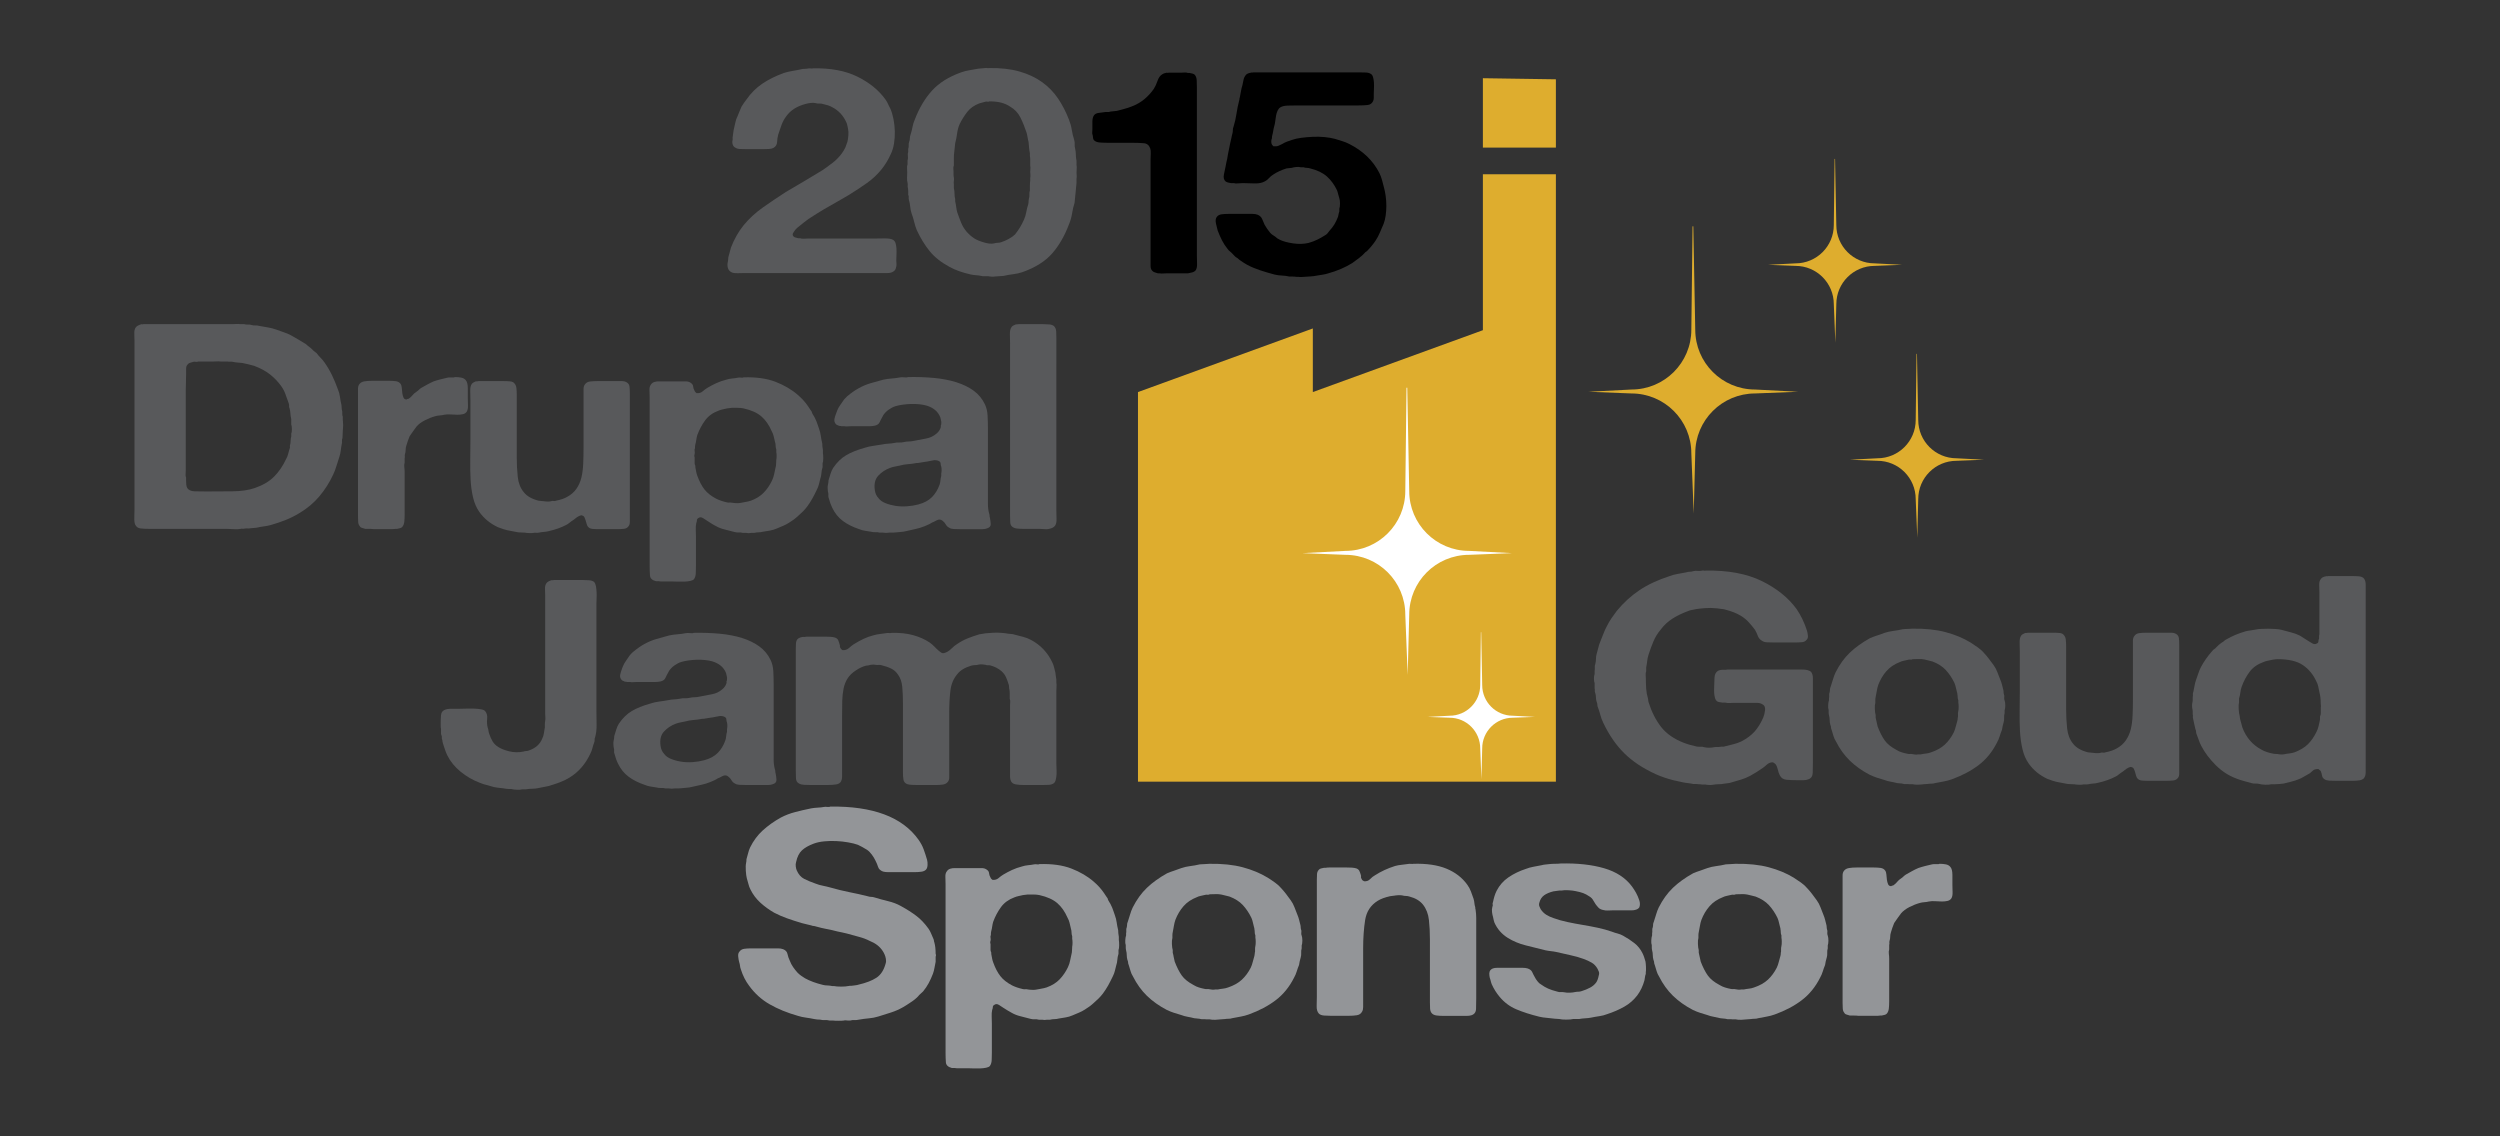 <?xml version="1.0" encoding="utf-8"?>
<!-- Generator: Adobe Illustrator 16.0.0, SVG Export Plug-In . SVG Version: 6.00 Build 0)  -->
<!DOCTYPE svg PUBLIC "-//W3C//DTD SVG 1.1//EN" "http://www.w3.org/Graphics/SVG/1.1/DTD/svg11.dtd">
<svg version="1.1" id="Layer_1" xmlns="http://www.w3.org/2000/svg" xmlns:xlink="http://www.w3.org/1999/xlink" x="0px" y="0px"
	 width="220px" height="100px" viewBox="0 0 220 100" enable-background="new 0 0 220 100" xml:space="preserve">
<rect x="0" y="0" width="220" height="100" fill="#333333" stroke="none"/>
<g>
	<g>
		<path fill="#58595B" d="M71.542,6.014c1.552-0.033,2.856,0.211,3.914,0.734c1.057,0.523,1.876,1.189,2.458,1.999
			c0.097,0.135,0.175,0.27,0.233,0.405c0.058,0.135,0.126,0.27,0.204,0.405c0.117,0.27,0.208,0.578,0.276,0.923
			c0.068,0.346,0.106,0.705,0.117,1.076c0.009,0.371-0.015,0.733-0.073,1.088c-0.059,0.354-0.156,0.667-0.291,0.936
			c-0.194,0.439-0.447,0.86-0.757,1.265c-0.388,0.489-0.834,0.911-1.338,1.265s-1.028,0.7-1.571,1.038
			c-0.155,0.084-0.315,0.177-0.48,0.278s-0.325,0.194-0.48,0.278c-0.427,0.236-0.839,0.472-1.237,0.708
			c-0.398,0.237-0.791,0.481-1.178,0.734c-0.136,0.084-0.257,0.169-0.364,0.253c-0.107,0.085-0.218,0.169-0.335,0.253
			c-0.02,0.017-0.034,0.034-0.043,0.05c-0.01,0.017-0.034,0.034-0.073,0.051c-0.116,0.084-0.238,0.181-0.364,0.291
			s-0.228,0.232-0.306,0.367c-0.021,0.034-0.043,0.072-0.073,0.114c-0.029,0.042-0.034,0.105-0.014,0.19
			c0.039,0.084,0.106,0.144,0.204,0.177c0.097,0.034,0.193,0.059,0.291,0.076h0.146c0.097,0.034,0.208,0.047,0.334,0.038
			c0.126-0.008,0.237-0.013,0.334-0.013h1.31h4.423c0.271,0,0.601-0.004,0.989-0.013c0.388-0.008,0.659,0.038,0.814,0.139
			c0.097,0.067,0.165,0.169,0.204,0.304c0.039,0.135,0.062,0.291,0.073,0.468c0.009,0.177,0.009,0.354,0,0.531
			c-0.01,0.177-0.015,0.341-0.015,0.493c0,0.101,0.004,0.211,0.015,0.329c0.009,0.118-0.005,0.219-0.044,0.304
			c-0.02,0.168-0.116,0.295-0.291,0.379c-0.116,0.067-0.267,0.101-0.451,0.101c-0.185,0-0.364,0-0.539,0h-2.008H67.73h-2.24
			c-0.175,0-0.364,0.004-0.567,0.013c-0.204,0.009-0.374-0.013-0.509-0.063c-0.194-0.084-0.315-0.219-0.364-0.405
			c-0.049-0.185-0.043-0.388,0.015-0.607c0-0.051,0.004-0.105,0.015-0.165c0.009-0.059,0.014-0.114,0.014-0.165
			c0.039-0.135,0.078-0.278,0.117-0.43c0.039-0.152,0.077-0.295,0.116-0.43c0.291-0.742,0.659-1.392,1.106-1.948
			c0.484-0.59,1.057-1.117,1.716-1.581c0.659-0.464,1.329-0.915,2.008-1.354c0.543-0.32,1.081-0.636,1.615-0.949
			c0.533-0.312,1.071-0.636,1.615-0.974c0.135-0.084,0.257-0.168,0.364-0.253c0.106-0.084,0.218-0.168,0.334-0.253
			c0.271-0.186,0.524-0.409,0.756-0.67c0.233-0.262,0.417-0.536,0.553-0.823c0.039-0.084,0.067-0.164,0.087-0.24
			c0.019-0.076,0.048-0.156,0.087-0.24c0.039-0.135,0.068-0.32,0.087-0.557c0.019-0.236,0.01-0.438-0.029-0.607
			c-0.02-0.084-0.039-0.177-0.058-0.278c-0.02-0.101-0.048-0.194-0.087-0.278c-0.272-0.607-0.689-1.054-1.251-1.341
			c-0.116-0.067-0.243-0.122-0.378-0.165c-0.136-0.042-0.281-0.08-0.436-0.114c-0.098-0.034-0.199-0.046-0.306-0.038
			c-0.107,0.009-0.218-0.004-0.334-0.038c-0.136-0.033-0.291-0.038-0.466-0.013c-0.175,0.025-0.32,0.055-0.437,0.089
			c-0.756,0.202-1.319,0.565-1.688,1.088c-0.175,0.236-0.311,0.485-0.407,0.747c-0.098,0.262-0.194,0.544-0.291,0.848
			c-0.059,0.219-0.092,0.442-0.102,0.67c-0.01,0.228-0.121,0.401-0.334,0.519c-0.097,0.051-0.229,0.08-0.393,0.088
			c-0.165,0.009-0.334,0.013-0.509,0.013h-1.484c-0.213,0-0.403-0.004-0.567-0.013c-0.165-0.008-0.305-0.054-0.422-0.139
			c-0.097-0.05-0.165-0.143-0.204-0.278c-0.039-0.135-0.039-0.261,0-0.379v-0.228c0.019-0.101,0.034-0.207,0.043-0.316
			c0.01-0.109,0.024-0.215,0.044-0.316c0.058-0.219,0.106-0.434,0.146-0.645c0.039-0.211,0.106-0.409,0.204-0.595
			c0.058-0.152,0.116-0.295,0.174-0.43c0.059-0.135,0.117-0.27,0.175-0.405c0.058-0.101,0.126-0.206,0.204-0.316
			c0.077-0.109,0.155-0.215,0.233-0.316c0.388-0.557,0.848-1.016,1.382-1.379c0.534-0.363,1.168-0.679,1.906-0.949
			c0.271-0.084,0.542-0.147,0.814-0.189c0.271-0.042,0.553-0.097,0.844-0.165c0.097,0,0.194-0.004,0.291-0.013
			c0.097-0.008,0.194-0.021,0.291-0.038c0.039,0,0.092,0.004,0.16,0.013C71.45,6.036,71.504,6.03,71.542,6.014z"/>
		<path fill="#58595B" d="M94.734,14.516c0.019,0.102,0.024,0.211,0.015,0.329c-0.01,0.118-0.015,0.236-0.015,0.354
			c0,0.085,0.005,0.169,0.015,0.253c0.01,0.084,0.004,0.168-0.015,0.253v0.379l-0.087,0.911c-0.02,0.135-0.034,0.274-0.043,0.417
			c-0.01,0.144-0.024,0.291-0.043,0.442c-0.098,0.304-0.17,0.612-0.218,0.924c-0.049,0.312-0.131,0.611-0.248,0.898
			c-0.388,1.046-0.887,1.919-1.499,2.619c-0.611,0.7-1.489,1.252-2.633,1.657c-0.252,0.084-0.519,0.143-0.8,0.177
			c-0.281,0.034-0.567,0.084-0.858,0.152c-0.136,0.017-0.262,0.025-0.378,0.025c-0.117,0-0.243,0.008-0.378,0.025
			c-0.058,0.017-0.155,0.021-0.291,0.013c-0.136-0.009-0.233-0.021-0.291-0.038h-0.291c-0.039,0-0.092,0-0.16,0
			s-0.122-0.009-0.16-0.025c-0.156-0.034-0.311-0.055-0.466-0.063c-0.155-0.009-0.311-0.03-0.465-0.063
			c-0.369-0.084-0.708-0.181-1.019-0.291c-0.311-0.109-0.602-0.24-0.873-0.392c-0.718-0.388-1.291-0.843-1.717-1.366
			c-0.427-0.522-0.805-1.139-1.135-1.847c-0.098-0.236-0.175-0.48-0.233-0.734c-0.058-0.253-0.136-0.506-0.233-0.759
			c-0.058-0.186-0.097-0.379-0.116-0.582c-0.02-0.202-0.058-0.405-0.117-0.607c-0.02-0.084-0.024-0.16-0.014-0.228
			c0.009-0.067-0.005-0.135-0.044-0.202c0-0.102,0-0.203,0-0.304c0-0.102-0.01-0.203-0.029-0.304
			c-0.02-0.084-0.025-0.16-0.015-0.228c0.009-0.067,0.004-0.144-0.015-0.228c-0.039-0.135-0.054-0.287-0.043-0.456
			c0.009-0.168,0.014-0.32,0.014-0.455c0-0.118-0.005-0.241-0.014-0.367c-0.01-0.126,0.004-0.24,0.043-0.341v-0.329
			c0.039-0.135,0.048-0.266,0.029-0.392c-0.02-0.126-0.01-0.257,0.029-0.392v-0.253c0.039-0.102,0.053-0.203,0.044-0.304
			c-0.01-0.102,0.004-0.211,0.043-0.329c0.039-0.084,0.058-0.181,0.058-0.291c0-0.109,0.019-0.215,0.058-0.316
			c0.078-0.236,0.136-0.463,0.175-0.683c0.039-0.219,0.106-0.438,0.204-0.658c0.388-1.012,0.892-1.86,1.513-2.543
			c0.621-0.683,1.474-1.218,2.561-1.606c0.233-0.084,0.48-0.147,0.742-0.19c0.262-0.042,0.528-0.088,0.8-0.139
			c0.097-0.017,0.194-0.025,0.291-0.025c0.097,0,0.194-0.008,0.291-0.025c0.039-0.017,0.092-0.017,0.16,0
			c0.067,0.017,0.121,0.017,0.16,0c1.028-0.017,1.925,0.084,2.692,0.303c0.766,0.22,1.43,0.532,1.993,0.937
			c0.562,0.405,1.033,0.89,1.411,1.455s0.693,1.177,0.946,1.834c0.116,0.287,0.199,0.582,0.247,0.886
			c0.048,0.304,0.121,0.607,0.218,0.911c0.039,0.135,0.053,0.266,0.043,0.392s0.005,0.257,0.044,0.393
			c0.039,0.168,0.058,0.341,0.058,0.519c0,0.178,0.019,0.35,0.058,0.519L94.734,14.516L94.734,14.516z M90.66,15.653
			c0.02-0.084,0.024-0.173,0.015-0.266c-0.01-0.092-0.015-0.181-0.015-0.266c0-0.084,0.005-0.173,0.015-0.266
			c0.01-0.093,0.005-0.181-0.015-0.266v-0.203c0-0.118,0-0.231,0-0.341s-0.01-0.215-0.029-0.316v-0.253
			c-0.039-0.168-0.063-0.333-0.073-0.494c-0.01-0.16-0.024-0.324-0.044-0.493c-0.039-0.135-0.068-0.27-0.087-0.405
			c-0.02-0.135-0.049-0.27-0.087-0.405c-0.156-0.472-0.334-0.915-0.539-1.329c-0.204-0.413-0.509-0.738-0.917-0.974
			c-0.232-0.152-0.49-0.266-0.771-0.341c-0.281-0.076-0.636-0.114-1.062-0.114c-0.039,0.034-0.092,0.042-0.16,0.025
			s-0.121-0.017-0.16,0c-0.098,0.034-0.189,0.06-0.277,0.076c-0.087,0.017-0.179,0.042-0.276,0.076
			c-0.446,0.169-0.795,0.414-1.047,0.734c-0.252,0.321-0.476,0.675-0.669,1.062c-0.116,0.253-0.194,0.527-0.232,0.822
			c-0.039,0.295-0.098,0.595-0.175,0.898c-0.02,0.135-0.034,0.27-0.043,0.405c-0.01,0.135-0.024,0.27-0.044,0.405
			c-0.02,0.135-0.029,0.278-0.029,0.43s0,0.295,0,0.43v0.278c-0.039,0.084-0.054,0.177-0.044,0.278
			c0.01,0.101,0.015,0.194,0.015,0.278s0,0.169,0,0.253s0.01,0.169,0.029,0.253c0.019,0.085,0.019,0.182,0,0.291
			c-0.02,0.11-0.02,0.207,0,0.291v0.354c0.039,0.152,0.058,0.312,0.058,0.48c0,0.169,0.019,0.329,0.058,0.481v0.202
			c0.039,0.152,0.068,0.308,0.087,0.468c0.019,0.161,0.048,0.316,0.087,0.468c0.116,0.337,0.232,0.649,0.349,0.936
			c0.116,0.287,0.281,0.557,0.495,0.81c0.213,0.236,0.432,0.426,0.655,0.569c0.223,0.144,0.519,0.266,0.887,0.367
			c0.097,0.034,0.233,0.063,0.407,0.089c0.175,0.025,0.33,0.021,0.466-0.013c0.097-0.034,0.199-0.051,0.306-0.051
			c0.106,0,0.208-0.017,0.305-0.05c0.213-0.067,0.437-0.165,0.669-0.291s0.417-0.257,0.553-0.393c0.175-0.219,0.32-0.426,0.437-0.62
			c0.117-0.194,0.233-0.417,0.349-0.67c0.097-0.219,0.165-0.443,0.204-0.67c0.039-0.228,0.097-0.459,0.175-0.696
			c0.019-0.084,0.029-0.165,0.029-0.241c0-0.076,0.01-0.156,0.029-0.24c0.039-0.118,0.053-0.24,0.043-0.367
			c-0.01-0.127,0.005-0.249,0.044-0.367c0-0.135,0-0.278,0-0.43c0-0.152,0.009-0.295,0.029-0.43V15.653z"/>
		<path d="M102.852,6.394h1.105c0.097,0,0.194-0.004,0.291-0.013c0.097-0.008,0.194,0.004,0.291,0.038h0.146
			c0.097,0.017,0.189,0.038,0.276,0.063c0.087,0.025,0.15,0.063,0.189,0.114c0.097,0.118,0.15,0.274,0.16,0.468
			c0.01,0.194,0.015,0.401,0.015,0.62v2.353v9.235v3.213c0,0.22,0.005,0.46,0.015,0.721c0.01,0.262-0.034,0.46-0.131,0.595
			c-0.078,0.084-0.17,0.139-0.276,0.165c-0.107,0.025-0.238,0.055-0.393,0.088h-0.728h-1.164c-0.097,0-0.199,0.004-0.306,0.013
			c-0.107,0.008-0.208,0.004-0.306-0.013h-0.146c-0.097-0.034-0.189-0.063-0.276-0.088s-0.16-0.072-0.218-0.139
			c-0.097-0.102-0.146-0.236-0.146-0.405s0-0.346,0-0.532v-1.897v-5.389v-1.62c0-0.135,0.005-0.291,0.015-0.468
			c0.01-0.177-0.005-0.325-0.043-0.443c-0.097-0.287-0.282-0.443-0.553-0.468c-0.272-0.025-0.602-0.038-0.989-0.038h-2.095
			c-0.272,0-0.534-0.008-0.786-0.025s-0.437-0.093-0.553-0.228c-0.039-0.067-0.058-0.13-0.058-0.189s-0.01-0.131-0.029-0.215
			c-0.039-0.084-0.054-0.173-0.043-0.266c0.009-0.092,0.014-0.181,0.014-0.266c0-0.219,0-0.447,0-0.683
			c0-0.236,0.048-0.421,0.146-0.557c0.097-0.118,0.237-0.186,0.422-0.203c0.184-0.017,0.374-0.042,0.567-0.076h0.291
			c0.117-0.034,0.237-0.055,0.364-0.063c0.126-0.008,0.248-0.021,0.364-0.038c0.233-0.067,0.451-0.126,0.655-0.177
			c0.204-0.051,0.412-0.118,0.625-0.203c0.446-0.168,0.829-0.388,1.149-0.658c0.32-0.27,0.597-0.573,0.829-0.911
			c0.117-0.185,0.223-0.417,0.32-0.696c0.097-0.278,0.233-0.468,0.407-0.569c0.097-0.067,0.204-0.11,0.32-0.127
			c0.039-0.017,0.082-0.021,0.131-0.012C102.769,6.415,102.813,6.411,102.852,6.394z"/>
		<path d="M110.301,6.369h7.507h1.805c0.213,0,0.412,0.004,0.596,0.013c0.185,0.009,0.335,0.055,0.451,0.139
			c0.077,0.05,0.136,0.148,0.174,0.291c0.039,0.144,0.062,0.299,0.073,0.468c0.009,0.169,0.009,0.342,0,0.519
			c-0.012,0.177-0.016,0.333-0.016,0.468c0,0.118,0,0.232,0,0.342s-0.02,0.207-0.059,0.291c-0.098,0.202-0.257,0.316-0.48,0.341
			c-0.223,0.025-0.5,0.038-0.828,0.038h-2.241h-3.144c-0.271,0-0.548,0.004-0.829,0.013c-0.28,0.009-0.5,0.063-0.654,0.165
			c-0.098,0.067-0.174,0.164-0.232,0.291c-0.059,0.126-0.102,0.27-0.131,0.43c-0.029,0.161-0.053,0.325-0.073,0.494
			c-0.02,0.169-0.048,0.312-0.087,0.43c-0.039,0.135-0.067,0.27-0.087,0.405c-0.02,0.135-0.049,0.27-0.087,0.405
			c-0.02,0.051-0.029,0.135-0.029,0.253c-0.04,0.085-0.059,0.182-0.059,0.291c0,0.11,0.019,0.199,0.059,0.266
			c0.02,0.034,0.039,0.06,0.059,0.076c0.019,0.017,0.048,0.042,0.087,0.076c0.174,0.017,0.319,0,0.436-0.05
			c0.117-0.051,0.224-0.102,0.32-0.152c0.135-0.084,0.271-0.152,0.407-0.203c0.136-0.051,0.28-0.101,0.437-0.152
			c0.233-0.084,0.509-0.147,0.829-0.189s0.66-0.072,1.02-0.089c0.358-0.017,0.708-0.008,1.047,0.025
			c0.339,0.034,0.635,0.084,0.888,0.152c0.213,0.067,0.432,0.135,0.655,0.202c0.223,0.068,0.431,0.152,0.625,0.253
			c1.203,0.607,2.085,1.459,2.647,2.555c0.098,0.203,0.174,0.409,0.232,0.62c0.059,0.211,0.116,0.435,0.175,0.67
			c0.058,0.203,0.105,0.447,0.146,0.734c0.039,0.287,0.059,0.574,0.059,0.86s-0.02,0.569-0.059,0.848
			c-0.039,0.279-0.098,0.519-0.174,0.721c-0.116,0.27-0.229,0.532-0.336,0.785c-0.105,0.253-0.236,0.498-0.393,0.733
			c-0.115,0.169-0.236,0.329-0.363,0.481c-0.127,0.152-0.258,0.295-0.394,0.43c-0.021,0.017-0.039,0.03-0.058,0.038
			c-0.021,0.009-0.04,0.021-0.059,0.038c-0.078,0.085-0.156,0.165-0.233,0.241c-0.078,0.076-0.165,0.148-0.262,0.215
			c-0.02,0.017-0.034,0.034-0.044,0.051s-0.034,0.034-0.073,0.05c-0.097,0.068-0.188,0.135-0.275,0.203
			c-0.088,0.067-0.18,0.135-0.276,0.203c-0.621,0.388-1.329,0.691-2.124,0.911c-0.155,0.051-0.32,0.088-0.495,0.114
			s-0.359,0.055-0.553,0.089c-0.156,0.033-0.32,0.054-0.495,0.063c-0.175,0.008-0.369,0.021-0.582,0.038
			c-0.078,0-0.156,0.004-0.233,0.013c-0.078,0.008-0.154,0.004-0.232-0.013h-0.204c-0.097-0.017-0.199-0.025-0.305-0.025
			c-0.107,0-0.209,0-0.307,0c-0.214-0.051-0.432-0.08-0.655-0.088c-0.223-0.009-0.44-0.038-0.654-0.089
			c-0.446-0.118-0.873-0.244-1.28-0.379c-0.407-0.135-0.786-0.295-1.135-0.481c-0.116-0.067-0.228-0.135-0.334-0.202
			c-0.107-0.067-0.218-0.143-0.334-0.228l-0.175-0.152c-0.097-0.051-0.18-0.11-0.247-0.177c-0.068-0.067-0.131-0.135-0.189-0.203
			c-0.078-0.084-0.155-0.156-0.233-0.215c-0.078-0.059-0.146-0.13-0.204-0.215c-0.194-0.236-0.359-0.489-0.495-0.759
			c-0.136-0.27-0.262-0.557-0.378-0.86c-0.04-0.135-0.087-0.333-0.146-0.595c-0.059-0.261-0.039-0.459,0.058-0.594
			c0.097-0.135,0.237-0.215,0.422-0.241c0.184-0.025,0.402-0.038,0.655-0.038h1.571c0.174,0,0.344,0,0.509,0
			s0.315,0.025,0.451,0.076c0.194,0.084,0.325,0.211,0.394,0.379c0.066,0.169,0.14,0.338,0.218,0.506
			c0.077,0.135,0.155,0.257,0.231,0.367c0.078,0.11,0.165,0.224,0.263,0.342c0.058,0.067,0.126,0.126,0.204,0.177
			c0.076,0.051,0.154,0.102,0.231,0.152c0.117,0.118,0.252,0.211,0.408,0.278c0.271,0.135,0.655,0.24,1.148,0.316
			c0.495,0.076,0.955,0.063,1.383-0.038c0.291-0.084,0.548-0.181,0.771-0.291c0.224-0.109,0.441-0.231,0.655-0.367
			c0.097-0.051,0.175-0.109,0.232-0.177c0.059-0.067,0.116-0.143,0.175-0.228c0.175-0.186,0.319-0.375,0.437-0.569
			c0.117-0.194,0.223-0.417,0.32-0.67c0.039-0.203,0.077-0.363,0.116-0.481v-0.228c0.039-0.101,0.058-0.253,0.058-0.456
			c0-0.202-0.02-0.354-0.058-0.456c-0.039-0.118-0.073-0.24-0.103-0.367c-0.029-0.126-0.062-0.24-0.102-0.342
			c-0.233-0.489-0.529-0.894-0.888-1.214c-0.358-0.32-0.849-0.557-1.47-0.708c-0.097-0.034-0.194-0.05-0.291-0.05
			s-0.193-0.017-0.291-0.051h-0.231c-0.117-0.034-0.258-0.042-0.423-0.025c-0.164,0.017-0.296,0.042-0.393,0.076
			c-0.097,0.017-0.18,0.025-0.247,0.025c-0.068,0-0.141,0.009-0.218,0.025c-0.214,0.068-0.413,0.144-0.597,0.228
			c-0.186,0.084-0.354,0.177-0.51,0.278c-0.174,0.101-0.324,0.224-0.45,0.367c-0.127,0.144-0.297,0.257-0.51,0.341
			c-0.214,0.085-0.489,0.119-0.83,0.102c-0.339-0.017-0.655-0.025-0.945-0.025c-0.136,0-0.277,0.009-0.422,0.025
			c-0.146,0.017-0.267,0.009-0.363-0.025h-0.262c-0.213-0.034-0.359-0.076-0.437-0.126c-0.174-0.135-0.232-0.346-0.174-0.633
			c0.058-0.236,0.106-0.468,0.146-0.696c0.039-0.228,0.087-0.459,0.146-0.696c0.019-0.067,0.029-0.126,0.029-0.177
			c0-0.051,0.01-0.11,0.029-0.177c0.039-0.168,0.073-0.337,0.102-0.506c0.029-0.168,0.063-0.337,0.102-0.506
			c0.039-0.135,0.073-0.282,0.102-0.443c0.029-0.16,0.062-0.308,0.102-0.442c0.019-0.084,0.029-0.177,0.029-0.278
			c0-0.102,0.019-0.194,0.058-0.278c0.116-0.371,0.204-0.755,0.262-1.151c0.058-0.396,0.136-0.78,0.233-1.151
			c0.019-0.051,0.029-0.101,0.029-0.152c0-0.051,0.009-0.092,0.029-0.126c0.039-0.186,0.073-0.367,0.102-0.544
			c0.029-0.177,0.073-0.358,0.131-0.544c0.039-0.186,0.073-0.35,0.102-0.494c0.029-0.143,0.102-0.282,0.218-0.417
			c0.078-0.084,0.213-0.143,0.408-0.177c0.039-0.017,0.077-0.021,0.116-0.013C110.223,6.39,110.261,6.385,110.301,6.369z"/>
		<path fill="#58595B" d="M30.167,36.952c0,0.051,0.005,0.118,0.015,0.202c0.01,0.085,0.015,0.177,0.015,0.278
			c0,0.102-0.005,0.194-0.015,0.278c-0.01,0.085-0.015,0.144-0.015,0.177c0,0.118-0.005,0.232-0.014,0.342
			c-0.01,0.11-0.015,0.215-0.015,0.316c-0.039,0.085-0.054,0.169-0.044,0.253s0.005,0.168-0.014,0.253
			c-0.039,0.186-0.068,0.371-0.087,0.557c-0.02,0.186-0.058,0.371-0.117,0.557c-0.097,0.287-0.185,0.561-0.262,0.822
			c-0.078,0.262-0.174,0.519-0.291,0.771c-0.33,0.708-0.737,1.35-1.222,1.923c-0.485,0.574-1.067,1.062-1.746,1.467
			c-0.388,0.236-0.791,0.439-1.208,0.607c-0.417,0.169-0.869,0.32-1.353,0.456c-0.194,0.05-0.393,0.088-0.597,0.114
			c-0.204,0.026-0.412,0.063-0.625,0.114c-0.097,0.017-0.189,0.025-0.276,0.025c-0.087,0-0.18,0.009-0.276,0.025
			c-0.078,0.017-0.156,0.021-0.233,0.012c-0.078-0.008-0.165-0.004-0.262,0.013c-0.039,0.017-0.098,0.021-0.175,0.013
			c-0.078-0.008-0.136-0.004-0.174,0.013c-0.156,0.034-0.349,0.042-0.582,0.025s-0.437-0.025-0.611-0.025h-6.78
			c-0.33,0-0.607-0.013-0.83-0.038c-0.223-0.025-0.383-0.139-0.48-0.341c-0.058-0.135-0.083-0.342-0.073-0.62
			c0.01-0.278,0.015-0.51,0.015-0.696V29.994c0-0.203-0.005-0.417-0.015-0.646c-0.01-0.228,0.034-0.409,0.131-0.544
			c0.077-0.101,0.223-0.185,0.437-0.253c0.039-0.017,0.077-0.021,0.116-0.013c0.039,0.009,0.078,0.004,0.117-0.013h7.827
			c0.116,0,0.237-0.004,0.364-0.013c0.126-0.008,0.237-0.004,0.334,0.013h0.349c0.097,0.034,0.204,0.047,0.32,0.038
			c0.116-0.008,0.223,0.004,0.32,0.038c0.117,0.034,0.228,0.046,0.334,0.038c0.106-0.008,0.218,0.004,0.335,0.038
			c0.271,0.051,0.533,0.097,0.786,0.139c0.252,0.042,0.495,0.105,0.728,0.19c0.213,0.084,0.426,0.161,0.64,0.228
			c0.213,0.068,0.417,0.152,0.611,0.253c0.485,0.27,0.931,0.532,1.338,0.785l0.175,0.152c0.193,0.135,0.368,0.287,0.523,0.455
			l0.262,0.203c0.097,0.135,0.208,0.266,0.334,0.392s0.237,0.257,0.334,0.392c0.252,0.354,0.475,0.73,0.669,1.126
			c0.194,0.396,0.368,0.814,0.524,1.252c0.097,0.22,0.16,0.447,0.189,0.683c0.029,0.237,0.073,0.473,0.131,0.708
			c0,0.085,0.004,0.156,0.015,0.215c0.009,0.059,0.015,0.123,0.015,0.189c0.039,0.102,0.053,0.211,0.043,0.329
			c-0.01,0.118,0.004,0.219,0.043,0.304v0.28H30.167z M25.629,38.167c0.039-0.084,0.058-0.219,0.058-0.405
			c0-0.186-0.02-0.32-0.058-0.405v-0.481c-0.039-0.151-0.063-0.312-0.073-0.48c-0.01-0.168-0.034-0.32-0.073-0.456
			c-0.039-0.084-0.054-0.165-0.043-0.24c0.009-0.076-0.005-0.156-0.044-0.24c-0.097-0.27-0.189-0.527-0.276-0.772
			c-0.087-0.244-0.208-0.476-0.364-0.696c-0.291-0.405-0.625-0.755-1.004-1.05c-0.378-0.295-0.839-0.544-1.382-0.747
			c-0.175-0.051-0.349-0.097-0.524-0.139c-0.174-0.042-0.349-0.08-0.523-0.114c-0.156-0.017-0.296-0.029-0.422-0.038
			c-0.126-0.008-0.267-0.029-0.422-0.063c-0.078-0.017-0.155-0.021-0.232-0.013c-0.078,0.008-0.146,0.004-0.204-0.013h-0.64
			c-0.098-0.017-0.204-0.021-0.32-0.013c-0.116,0.009-0.233,0.013-0.349,0.013h-1.31c-0.039,0.034-0.102,0.042-0.189,0.025
			s-0.16-0.017-0.218,0c-0.097,0.034-0.194,0.063-0.291,0.088c-0.097,0.025-0.174,0.08-0.233,0.165
			c-0.078,0.084-0.116,0.202-0.116,0.354c0,0.152,0,0.321,0,0.506c0,0.219-0.005,0.447-0.015,0.683
			c-0.01,0.236-0.015,0.472-0.015,0.708v7.059c0,0.101-0.005,0.211-0.014,0.329c-0.01,0.118,0.004,0.219,0.043,0.303v0.253
			c0,0.118,0.004,0.232,0.015,0.341c0.009,0.11,0.034,0.207,0.073,0.291c0.116,0.203,0.339,0.308,0.669,0.316
			c0.33,0.009,0.669,0.013,1.019,0.013c0.757,0,1.522-0.004,2.299-0.013c0.775-0.008,1.435-0.105,1.979-0.291
			c0.717-0.253,1.285-0.59,1.702-1.012c0.417-0.421,0.771-0.944,1.062-1.569c0.078-0.135,0.136-0.287,0.175-0.455
			c0.039-0.168,0.087-0.337,0.146-0.506v-0.202c0.039-0.118,0.058-0.245,0.058-0.379c0-0.135,0.019-0.27,0.058-0.405v-0.25H25.629z"
			/>
		<path fill="#58595B" d="M40.032,33.182c0.213,0,0.402,0.017,0.567,0.051s0.295,0.11,0.393,0.228
			c0.116,0.135,0.174,0.367,0.174,0.696c0,0.329,0,0.62,0,0.873c0,0.186,0.005,0.396,0.015,0.632
			c0.01,0.236-0.024,0.422-0.102,0.557c-0.078,0.118-0.189,0.194-0.335,0.228c-0.146,0.034-0.311,0.05-0.495,0.05
			c-0.185,0-0.378-0.008-0.582-0.025c-0.204-0.017-0.393-0.008-0.567,0.025c-0.136,0.034-0.272,0.055-0.407,0.063
			c-0.136,0.009-0.262,0.029-0.378,0.063c-0.311,0.085-0.621,0.207-0.931,0.367c-0.311,0.16-0.553,0.341-0.727,0.544
			c-0.098,0.135-0.199,0.274-0.306,0.417c-0.107,0.144-0.208,0.291-0.306,0.443c-0.058,0.135-0.112,0.274-0.16,0.417
			s-0.092,0.283-0.131,0.417c-0.039,0.118-0.058,0.24-0.058,0.367c0,0.127-0.02,0.249-0.058,0.367
			c-0.02,0.068-0.024,0.131-0.015,0.19c0.009,0.059,0.004,0.114-0.015,0.165v0.405c-0.039,0.118-0.048,0.249-0.029,0.392
			c0.019,0.144,0.029,0.283,0.029,0.417v1.619V45.3c0,0.219-0.01,0.422-0.029,0.607c-0.02,0.186-0.078,0.337-0.175,0.455
			c-0.039,0.051-0.102,0.089-0.189,0.114s-0.18,0.046-0.276,0.063h-0.146c-0.097,0.017-0.204,0.025-0.32,0.025
			c-0.116,0-0.223,0-0.32,0h-1.251c-0.116-0.017-0.238-0.025-0.364-0.025s-0.257,0-0.393,0c-0.097-0.034-0.194-0.063-0.291-0.088
			c-0.097-0.025-0.165-0.08-0.204-0.165c-0.078-0.084-0.122-0.207-0.131-0.367c-0.01-0.16-0.015-0.325-0.015-0.494v-1.721v-7.132
			v-1.873c0-0.168,0-0.333,0-0.493c0-0.16,0.039-0.291,0.116-0.393c0.097-0.135,0.243-0.219,0.437-0.253
			c0.194-0.034,0.427-0.05,0.698-0.05h1.484c0.232,0,0.436,0.013,0.611,0.038c0.174,0.025,0.31,0.106,0.407,0.241
			c0.058,0.084,0.092,0.202,0.102,0.354c0.009,0.152,0.024,0.3,0.043,0.443c0.019,0.144,0.053,0.274,0.102,0.392
			c0.048,0.118,0.14,0.177,0.276,0.177c0.039-0.034,0.077-0.051,0.116-0.051c0.039,0,0.078-0.017,0.117-0.05
			c0.116-0.084,0.218-0.181,0.305-0.291c0.087-0.11,0.199-0.207,0.335-0.291c0.077-0.051,0.146-0.105,0.204-0.165
			c0.058-0.06,0.126-0.114,0.204-0.165c0.174-0.101,0.354-0.202,0.538-0.304c0.184-0.101,0.374-0.194,0.567-0.278
			c0.194-0.067,0.393-0.126,0.597-0.177c0.204-0.05,0.412-0.101,0.625-0.151c0.058-0.017,0.17-0.021,0.335-0.013
			C39.891,33.229,39.992,33.215,40.032,33.182z"/>
		<path fill="#58595B" d="M42.127,33.536h2.183c0.213,0,0.407,0.009,0.582,0.025c0.175,0.017,0.301,0.076,0.378,0.177
			c0.097,0.101,0.155,0.24,0.175,0.417c0.019,0.177,0.029,0.358,0.029,0.544v1.771v3.77c0,0.607,0.029,1.181,0.087,1.721
			c0.058,0.54,0.233,0.987,0.524,1.341c0.271,0.354,0.708,0.607,1.309,0.759c0.097,0.017,0.179,0.025,0.248,0.025
			c0.068,0,0.15,0.009,0.247,0.025s0.204,0.025,0.32,0.025c0.116,0,0.204-0.008,0.262-0.025c0.097-0.034,0.179-0.042,0.248-0.025
			c0.068,0.017,0.14,0.009,0.218-0.025c0.407-0.084,0.727-0.194,0.96-0.329c0.349-0.185,0.625-0.426,0.83-0.721
			c0.204-0.295,0.349-0.624,0.436-0.986c0.087-0.363,0.141-0.768,0.16-1.215c0.019-0.447,0.029-0.915,0.029-1.404v-3.062v-1.645
			c0-0.152,0-0.308,0-0.468s0.039-0.291,0.116-0.392c0.097-0.152,0.242-0.24,0.437-0.266c0.194-0.025,0.426-0.038,0.698-0.038h1.542
			c0.193,0,0.378,0,0.553,0c0.174,0,0.32,0.034,0.437,0.102c0.155,0.084,0.242,0.211,0.262,0.379
			c0.019,0.169,0.029,0.363,0.029,0.582v1.923v7.11v1.796c0,0.169,0,0.338,0,0.506s-0.039,0.295-0.117,0.379
			c-0.097,0.135-0.243,0.211-0.437,0.228c-0.194,0.017-0.397,0.025-0.611,0.025h-1.572c-0.214,0-0.403-0.008-0.567-0.025
			c-0.165-0.017-0.296-0.084-0.393-0.202c-0.039-0.051-0.072-0.126-0.102-0.228c-0.029-0.101-0.058-0.202-0.087-0.304
			c-0.029-0.101-0.063-0.193-0.102-0.278c-0.04-0.084-0.098-0.135-0.175-0.151c-0.039-0.034-0.087-0.042-0.146-0.025
			c-0.058,0.017-0.107,0.034-0.146,0.05c-0.136,0.068-0.252,0.144-0.349,0.228c-0.097,0.084-0.204,0.16-0.32,0.228
			c-0.078,0.051-0.15,0.105-0.218,0.165c-0.068,0.059-0.151,0.114-0.248,0.165c-0.446,0.236-0.97,0.421-1.571,0.557
			c-0.136,0.034-0.272,0.054-0.407,0.063c-0.136,0.008-0.282,0.029-0.437,0.063c-0.078,0.017-0.16,0.021-0.248,0.013
			c-0.087-0.009-0.17-0.004-0.247,0.013c-0.058,0.017-0.18,0.021-0.364,0.013c-0.185-0.009-0.306-0.021-0.364-0.038
			c-0.097,0-0.194-0.004-0.291-0.013c-0.097-0.009-0.194-0.013-0.291-0.013c-0.232-0.051-0.456-0.093-0.669-0.126
			c-0.214-0.034-0.427-0.084-0.64-0.152c-0.098-0.034-0.18-0.063-0.248-0.088c-0.068-0.025-0.15-0.055-0.247-0.089
			c-0.679-0.32-1.222-0.767-1.63-1.341c-0.252-0.354-0.436-0.78-0.553-1.278c-0.116-0.498-0.189-1.029-0.218-1.594
			c-0.029-0.565-0.039-1.146-0.029-1.746c0.009-0.599,0.015-1.193,0.015-1.784v-3.441c0-0.219-0.005-0.476-0.015-0.771
			c-0.01-0.295,0.034-0.51,0.131-0.645c0.058-0.084,0.174-0.16,0.349-0.228C41.981,33.562,42.069,33.552,42.127,33.536z"/>
		<path fill="#58595B" d="M72.417,39.886c0.019,0.101,0.029,0.253,0.029,0.456c0,0.202-0.02,0.346-0.058,0.43v0.329
			c-0.058,0.186-0.092,0.363-0.102,0.531c-0.01,0.169-0.044,0.338-0.102,0.506c-0.039,0.152-0.078,0.308-0.116,0.468
			c-0.039,0.161-0.098,0.316-0.175,0.468c-0.136,0.287-0.272,0.553-0.407,0.797c-0.136,0.245-0.291,0.485-0.466,0.721
			c-0.116,0.152-0.238,0.291-0.363,0.417c-0.126,0.126-0.267,0.257-0.422,0.392l-0.204,0.177c-0.097,0.084-0.199,0.161-0.305,0.228
			c-0.107,0.068-0.209,0.135-0.306,0.203c-0.156,0.101-0.325,0.19-0.509,0.266c-0.185,0.076-0.374,0.156-0.567,0.24
			c-0.194,0.084-0.393,0.143-0.597,0.177s-0.412,0.067-0.625,0.101c-0.116,0.034-0.238,0.051-0.364,0.051s-0.257,0.017-0.393,0.051
			h-0.262c-0.155,0.033-0.301,0.033-0.436,0h-0.291c-0.117-0.034-0.238-0.047-0.364-0.038c-0.126,0.008-0.248-0.004-0.364-0.038
			c-0.311-0.084-0.606-0.161-0.888-0.228c-0.281-0.067-0.538-0.168-0.771-0.304c-0.136-0.067-0.262-0.139-0.378-0.215
			c-0.117-0.076-0.243-0.156-0.378-0.241c-0.078-0.05-0.194-0.126-0.349-0.228c-0.156-0.101-0.291-0.109-0.408-0.025
			c-0.097,0.051-0.145,0.114-0.145,0.19c0,0.076-0.02,0.165-0.059,0.266c-0.039,0.169-0.054,0.363-0.043,0.582
			c0.009,0.219,0.015,0.421,0.015,0.607v2.581c0,0.22-0.005,0.435-0.015,0.646c-0.01,0.21-0.063,0.384-0.16,0.519
			c-0.058,0.066-0.165,0.117-0.32,0.152c-0.156,0.033-0.33,0.055-0.524,0.062c-0.194,0.008-0.388,0.008-0.582,0
			c-0.194-0.008-0.359-0.014-0.495-0.014h-0.786c-0.058,0-0.126,0-0.204,0s-0.146-0.008-0.204-0.023h-0.233
			c-0.33-0.086-0.504-0.25-0.523-0.494c-0.02-0.244-0.029-0.535-0.029-0.873V34.927c0-0.185-0.005-0.383-0.015-0.594
			c-0.01-0.211,0.034-0.375,0.131-0.494c0.078-0.118,0.184-0.194,0.32-0.228c0.097-0.034,0.218-0.051,0.364-0.051s0.286,0,0.422,0
			h1.396c0.194,0,0.378,0,0.553,0c0.175,0,0.32,0.042,0.437,0.126c0.136,0.085,0.208,0.19,0.218,0.316
			c0.01,0.126,0.053,0.257,0.131,0.392c0.019,0.051,0.044,0.089,0.073,0.114s0.063,0.055,0.102,0.089
			c0.213,0.017,0.388-0.034,0.524-0.152c0.135-0.118,0.271-0.219,0.407-0.304c0.252-0.152,0.514-0.291,0.786-0.417
			c0.271-0.126,0.572-0.231,0.902-0.316c0.155-0.05,0.325-0.084,0.509-0.101c0.184-0.017,0.364-0.042,0.538-0.076
			c0.078-0.017,0.16-0.017,0.248,0s0.16,0.008,0.218-0.025c1.105-0.034,2.042,0.097,2.808,0.392
			c0.766,0.295,1.421,0.679,1.964,1.151c0.097,0.084,0.184,0.165,0.262,0.24c0.078,0.075,0.155,0.156,0.233,0.24
			c0.135,0.152,0.257,0.304,0.364,0.456c0.106,0.152,0.208,0.304,0.306,0.456c0.039,0.034,0.062,0.076,0.073,0.126
			c0.009,0.05,0.033,0.11,0.073,0.177c0.116,0.168,0.223,0.371,0.32,0.607c0.039,0.101,0.077,0.207,0.116,0.316
			c0.039,0.11,0.078,0.224,0.117,0.341c0.077,0.203,0.131,0.414,0.16,0.633c0.029,0.219,0.073,0.447,0.131,0.683
			c0,0.084,0.004,0.177,0.014,0.278c0.01,0.101,0.024,0.203,0.044,0.304v0.28H72.417z M68.314,40.468
			c0.02-0.084,0.029-0.198,0.029-0.342c0-0.143-0.01-0.257-0.029-0.341v-0.228c-0.039-0.101-0.058-0.21-0.058-0.329
			s-0.02-0.236-0.058-0.354c-0.039-0.168-0.078-0.333-0.116-0.493c-0.039-0.16-0.098-0.308-0.175-0.443
			c-0.233-0.54-0.534-0.97-0.902-1.291c-0.369-0.32-0.893-0.557-1.571-0.708c-0.156-0.034-0.325-0.05-0.509-0.05
			c-0.185,0-0.364,0-0.538,0c-0.078,0.017-0.146,0.025-0.204,0.025s-0.126,0.009-0.204,0.025c-0.136,0.034-0.267,0.063-0.393,0.089
			c-0.126,0.025-0.248,0.063-0.364,0.114c-0.505,0.186-0.897,0.472-1.179,0.86c-0.282,0.388-0.509,0.818-0.684,1.29
			c-0.039,0.135-0.068,0.274-0.087,0.417c-0.02,0.144-0.048,0.283-0.087,0.417c-0.02,0.068-0.029,0.177-0.029,0.329
			c-0.039,0.067-0.049,0.148-0.029,0.24c0.019,0.093,0.019,0.182,0,0.266c-0.039,0.102-0.039,0.194,0,0.278v0.304
			c0,0.084,0,0.161,0,0.228s0.019,0.135,0.059,0.202c0,0.118,0.009,0.211,0.029,0.278c0.019,0.101,0.039,0.203,0.058,0.304
			c0.019,0.101,0.048,0.202,0.087,0.304c0.175,0.489,0.383,0.89,0.625,1.202c0.243,0.312,0.586,0.586,1.033,0.822
			c0.271,0.135,0.591,0.245,0.96,0.329c0.078,0.017,0.146,0.021,0.204,0.013c0.059-0.008,0.126-0.004,0.204,0.013
			c0.077,0.017,0.193,0.029,0.349,0.038c0.155,0.009,0.281,0.004,0.378-0.012c0.155-0.034,0.315-0.063,0.48-0.089
			c0.165-0.025,0.324-0.063,0.48-0.114c0.465-0.168,0.844-0.405,1.135-0.708c0.291-0.303,0.533-0.658,0.728-1.062
			c0.097-0.203,0.165-0.413,0.204-0.633c0.039-0.219,0.087-0.447,0.146-0.683c0-0.084,0.004-0.168,0.015-0.253
			C68.309,40.637,68.314,40.553,68.314,40.468z"/>
		<path fill="#58595B" d="M87.111,45.554c0.039,0.186,0.062,0.372,0.073,0.557c0.009,0.186-0.092,0.312-0.306,0.38
			c-0.116,0.05-0.252,0.076-0.407,0.076c-0.156,0-0.311,0-0.466,0h-1.571c-0.174,0-0.344-0.004-0.509-0.013
			c-0.165-0.008-0.296-0.046-0.393-0.114c-0.136-0.067-0.238-0.165-0.306-0.291c-0.068-0.126-0.16-0.231-0.276-0.316
			c-0.039-0.034-0.087-0.063-0.146-0.088c-0.059-0.025-0.136-0.029-0.233-0.013c-0.097,0.034-0.189,0.076-0.276,0.126
			c-0.087,0.051-0.179,0.093-0.276,0.126c-0.097,0.068-0.204,0.126-0.32,0.177c-0.117,0.051-0.233,0.101-0.349,0.152
			c-0.252,0.101-0.514,0.181-0.786,0.24c-0.272,0.059-0.553,0.122-0.844,0.19c-0.136,0.034-0.267,0.054-0.393,0.063
			c-0.126,0.008-0.257,0.021-0.393,0.038c-0.059,0-0.117,0.004-0.175,0.013c-0.058,0.008-0.116,0.013-0.175,0.013h-0.32
			c-0.194,0.034-0.388,0.034-0.582,0H77.42c-0.136-0.034-0.267-0.047-0.393-0.038c-0.126,0.008-0.247-0.004-0.364-0.038
			c-0.194-0.034-0.378-0.063-0.553-0.088c-0.174-0.025-0.339-0.072-0.495-0.139c-0.563-0.186-1.043-0.426-1.44-0.721
			c-0.397-0.295-0.713-0.687-0.945-1.176c-0.059-0.118-0.112-0.245-0.16-0.38c-0.049-0.135-0.092-0.278-0.131-0.43
			c-0.039-0.084-0.054-0.168-0.044-0.253c0.01-0.084,0.005-0.168-0.014-0.253c-0.02-0.051-0.034-0.156-0.044-0.316
			c-0.01-0.16-0.005-0.274,0.015-0.341c0.039-0.168,0.058-0.312,0.058-0.43c0.058-0.186,0.116-0.375,0.175-0.569
			c0.058-0.194,0.135-0.367,0.232-0.519c0.33-0.489,0.708-0.86,1.135-1.113c0.427-0.253,0.97-0.472,1.63-0.658
			c0.251-0.084,0.514-0.143,0.786-0.177c0.271-0.034,0.542-0.076,0.814-0.126c0.155-0.034,0.32-0.055,0.495-0.063
			c0.175-0.008,0.349-0.029,0.524-0.063c0.135-0.033,0.271-0.046,0.407-0.038c0.136,0.008,0.281-0.004,0.437-0.038
			c0.135-0.034,0.271-0.051,0.407-0.051c0.136,0,0.281-0.017,0.437-0.05c0.407-0.084,0.781-0.156,1.12-0.215
			s0.645-0.206,0.917-0.443c0.175-0.152,0.291-0.32,0.35-0.506c0.019-0.051,0.024-0.092,0.014-0.126
			c-0.01-0.034-0.005-0.067,0.015-0.101c0.019-0.034,0.029-0.084,0.029-0.152c0-0.068,0-0.118,0-0.152
			c-0.02-0.067-0.034-0.135-0.044-0.203c-0.01-0.067-0.024-0.126-0.043-0.177c-0.194-0.506-0.602-0.852-1.222-1.038
			c-0.174-0.051-0.383-0.088-0.625-0.114c-0.243-0.025-0.49-0.034-0.742-0.025c-0.252,0.009-0.495,0.03-0.727,0.063
			c-0.233,0.034-0.437,0.076-0.611,0.126c-0.116,0.034-0.228,0.08-0.334,0.139c-0.107,0.059-0.209,0.123-0.306,0.189
			c-0.097,0.068-0.199,0.161-0.306,0.278c-0.106,0.118-0.179,0.228-0.218,0.329c-0.098,0.169-0.18,0.329-0.248,0.48
			c-0.068,0.152-0.208,0.253-0.422,0.304c-0.156,0.034-0.32,0.051-0.495,0.051s-0.349,0-0.524,0h-1.105
			c-0.098,0-0.194,0.004-0.291,0.013c-0.097,0.009-0.185,0.004-0.262-0.013h-0.262c-0.039-0.017-0.087-0.025-0.146-0.025
			c-0.059,0-0.107-0.017-0.146-0.051c-0.155-0.033-0.262-0.143-0.32-0.329c-0.02-0.084-0.02-0.168,0-0.253
			c0.019-0.084,0.039-0.16,0.058-0.228c0.058-0.185,0.121-0.358,0.189-0.519c0.068-0.16,0.15-0.308,0.248-0.443
			c0.058-0.084,0.116-0.168,0.174-0.253c0.059-0.084,0.117-0.168,0.175-0.253c0.155-0.186,0.349-0.363,0.582-0.531
			c0.039-0.017,0.097-0.059,0.174-0.126c0.097-0.067,0.184-0.127,0.262-0.177c0.077-0.051,0.165-0.101,0.262-0.152
			c0.33-0.186,0.679-0.333,1.047-0.443c0.368-0.109,0.747-0.215,1.135-0.316c0.233-0.05,0.475-0.084,0.728-0.101
			c0.252-0.017,0.504-0.051,0.756-0.101c0.078-0.017,0.199-0.017,0.364,0s0.267,0.009,0.306-0.025
			c0.795-0.017,1.557,0.009,2.284,0.076c0.728,0.068,1.387,0.194,1.979,0.38s1.101,0.435,1.528,0.746
			c0.426,0.312,0.756,0.713,0.989,1.202c0.135,0.287,0.213,0.616,0.233,0.987c0.019,0.371,0.029,0.75,0.029,1.138v5.643
			c0,0.321,0,0.645,0,0.974c0,0.329,0.039,0.628,0.117,0.898c0.019,0.05,0.029,0.105,0.029,0.164
			C87.082,45.449,87.092,45.503,87.111,45.554z M82.833,41.657c0.019-0.084,0.029-0.181,0.029-0.291c0-0.109-0.01-0.206-0.029-0.291
			c-0.039-0.101-0.058-0.193-0.058-0.278c0-0.084-0.039-0.152-0.117-0.202c-0.097-0.067-0.243-0.101-0.437-0.101
			c-0.078,0.017-0.146,0.029-0.204,0.038c-0.058,0.009-0.126,0.021-0.204,0.038c-0.136,0.034-0.281,0.059-0.437,0.076
			c-0.155,0.017-0.311,0.042-0.465,0.076c-0.058,0.017-0.146,0.025-0.262,0.025c-0.252,0.05-0.504,0.084-0.756,0.101
			c-0.252,0.017-0.495,0.059-0.728,0.126c-0.155,0.034-0.301,0.063-0.437,0.088c-0.136,0.025-0.271,0.063-0.407,0.114
			c-0.407,0.152-0.752,0.379-1.033,0.683c-0.282,0.304-0.383,0.725-0.306,1.265c0.039,0.287,0.146,0.523,0.32,0.708
			c0.136,0.186,0.339,0.333,0.611,0.442c0.271,0.11,0.567,0.19,0.887,0.241c0.32,0.05,0.659,0.063,1.019,0.038
			c0.359-0.025,0.693-0.08,1.004-0.164c0.504-0.135,0.902-0.35,1.193-0.646c0.291-0.295,0.514-0.662,0.669-1.101
			c0.039-0.118,0.062-0.24,0.073-0.367c0.009-0.126,0.034-0.257,0.073-0.392v-0.226H82.833z"/>
		<path fill="#58595B" d="M89.671,28.525h2.124c0.194,0,0.378,0.009,0.553,0.025c0.175,0.017,0.31,0.068,0.408,0.152
			c0.116,0.118,0.179,0.274,0.189,0.468c0.009,0.194,0.015,0.392,0.015,0.594v2.252V41.1v3.871c0,0.203,0.004,0.435,0.014,0.696
			c0.01,0.262-0.034,0.46-0.131,0.595c-0.097,0.135-0.271,0.228-0.523,0.278c-0.117,0.034-0.248,0.042-0.393,0.025
			s-0.286-0.025-0.422-0.025h-1.396c-0.214,0-0.408-0.008-0.582-0.025c-0.175-0.017-0.32-0.067-0.437-0.152
			c-0.116-0.084-0.18-0.215-0.189-0.392c-0.01-0.177-0.015-0.358-0.015-0.544v-2.252v-9.488v-3.441c0-0.219-0.005-0.481-0.015-0.784
			c-0.01-0.304,0.034-0.523,0.131-0.658c0.039-0.067,0.092-0.118,0.16-0.152c0.068-0.033,0.141-0.067,0.218-0.101
			c0.039,0,0.087-0.004,0.146-0.013C89.583,28.53,89.632,28.525,89.671,28.525z"/>
		<path fill="#58595B" d="M48.761,51.039h2.473c0.213,0,0.417,0.008,0.611,0.023c0.194,0.018,0.339,0.068,0.437,0.152
			c0.078,0.084,0.131,0.207,0.16,0.367c0.029,0.158,0.048,0.332,0.058,0.518c0.01,0.188,0.01,0.371,0,0.557
			c-0.01,0.188-0.015,0.355-0.015,0.508v5.086v4.301c0,0.389,0.005,0.789,0.015,1.201c0.01,0.414-0.034,0.789-0.131,1.127
			c-0.039,0.084-0.054,0.164-0.043,0.24c0.009,0.074-0.005,0.154-0.044,0.238c-0.058,0.152-0.107,0.311-0.146,0.471
			c-0.039,0.158-0.097,0.314-0.174,0.467c-0.427,0.928-1.038,1.637-1.833,2.125c-0.272,0.17-0.568,0.312-0.888,0.432
			c-0.32,0.117-0.655,0.229-1.004,0.328c-0.155,0.033-0.306,0.062-0.451,0.088c-0.145,0.027-0.296,0.055-0.451,0.09
			c-0.156,0.033-0.325,0.051-0.509,0.051c-0.185,0-0.364,0.018-0.539,0.051h-0.32c-0.116,0.033-0.276,0.047-0.48,0.039
			c-0.204-0.01-0.364-0.031-0.48-0.064c-0.213,0-0.369-0.008-0.465-0.023c-0.194-0.035-0.383-0.061-0.567-0.076
			c-0.185-0.018-0.354-0.043-0.509-0.076c-0.214-0.068-0.427-0.127-0.64-0.178c-0.214-0.051-0.417-0.117-0.611-0.201
			c-0.621-0.236-1.184-0.562-1.688-0.977c-0.504-0.412-0.892-0.889-1.164-1.43c-0.078-0.168-0.146-0.336-0.204-0.506
			c-0.059-0.168-0.117-0.346-0.175-0.531c-0.039-0.135-0.058-0.234-0.058-0.303c-0.039-0.084-0.054-0.16-0.044-0.229
			c0.01-0.068-0.005-0.145-0.043-0.229c-0.02-0.033-0.029-0.08-0.029-0.139c0-0.061,0-0.105,0-0.141v-0.252
			c-0.02-0.086-0.029-0.174-0.029-0.266c0-0.094,0-0.184,0-0.268c0-0.234,0.009-0.459,0.029-0.67s0.106-0.357,0.262-0.441
			c0.155-0.086,0.364-0.127,0.625-0.127c0.261,0,0.509,0,0.742,0c0.174,0,0.378-0.004,0.611-0.014c0.233-0.008,0.46-0.008,0.684,0
			c0.223,0.01,0.427,0.029,0.611,0.062c0.184,0.035,0.306,0.094,0.364,0.178c0.135,0.168,0.189,0.389,0.16,0.658
			c-0.029,0.27-0.014,0.521,0.044,0.758c0.039,0.104,0.062,0.199,0.073,0.291c0.009,0.094,0.034,0.189,0.073,0.291
			c0.077,0.236,0.174,0.451,0.291,0.646c0.116,0.193,0.281,0.357,0.495,0.492c0.233,0.152,0.553,0.279,0.96,0.381
			c0.408,0.102,0.824,0.109,1.251,0.025c0.097-0.035,0.184-0.051,0.262-0.051c0.077,0,0.155-0.018,0.233-0.051
			c0.582-0.203,0.97-0.549,1.164-1.037c0.078-0.152,0.126-0.309,0.146-0.469c0.019-0.16,0.048-0.334,0.087-0.52
			c0-0.102,0-0.199,0-0.291c0-0.094,0.01-0.189,0.029-0.291c0.019-0.084,0.024-0.182,0.015-0.291
			c-0.01-0.109-0.015-0.215-0.015-0.316v-1.215v-6.779v-2.43c0-0.186-0.005-0.381-0.015-0.582c-0.01-0.201,0.034-0.371,0.131-0.506
			c0.077-0.102,0.223-0.186,0.437-0.254C48.644,51.064,48.721,51.055,48.761,51.039z"/>
		<path fill="#58595B" d="M68.256,68.066c0.039,0.186,0.062,0.371,0.073,0.557c0.009,0.186-0.092,0.312-0.306,0.379
			c-0.116,0.051-0.252,0.076-0.407,0.076c-0.156,0-0.311,0-0.466,0h-1.571c-0.174,0-0.344-0.004-0.509-0.014
			c-0.165-0.008-0.296-0.045-0.393-0.113c-0.136-0.066-0.238-0.164-0.306-0.291c-0.068-0.125-0.16-0.23-0.276-0.314
			c-0.039-0.035-0.087-0.064-0.146-0.09s-0.136-0.029-0.233-0.012c-0.097,0.033-0.189,0.074-0.276,0.127
			c-0.087,0.049-0.179,0.092-0.276,0.125c-0.097,0.066-0.204,0.127-0.32,0.178c-0.117,0.051-0.233,0.102-0.349,0.152
			c-0.252,0.102-0.514,0.182-0.786,0.238c-0.272,0.061-0.553,0.123-0.844,0.189c-0.136,0.035-0.267,0.055-0.393,0.062
			c-0.126,0.01-0.257,0.021-0.393,0.039c-0.059,0-0.117,0.004-0.175,0.014c-0.058,0.008-0.116,0.012-0.175,0.012h-0.32
			c-0.194,0.033-0.388,0.033-0.582,0h-0.262c-0.136-0.033-0.267-0.047-0.393-0.037c-0.126,0.008-0.247-0.004-0.364-0.039
			c-0.194-0.033-0.378-0.062-0.553-0.088c-0.174-0.025-0.339-0.072-0.495-0.139c-0.563-0.188-1.043-0.428-1.44-0.723
			s-0.713-0.688-0.945-1.176c-0.059-0.119-0.112-0.244-0.16-0.381c-0.049-0.135-0.092-0.277-0.131-0.43
			c-0.039-0.084-0.054-0.168-0.044-0.254c0.01-0.084,0.005-0.168-0.014-0.252c-0.02-0.051-0.034-0.156-0.044-0.316
			c-0.01-0.16-0.005-0.273,0.015-0.342c0.039-0.168,0.058-0.312,0.058-0.432c0.058-0.184,0.116-0.375,0.175-0.568
			c0.058-0.193,0.135-0.365,0.232-0.52c0.33-0.488,0.708-0.859,1.135-1.113c0.427-0.252,0.97-0.471,1.63-0.656
			c0.251-0.084,0.514-0.145,0.786-0.178c0.271-0.033,0.542-0.074,0.814-0.127c0.155-0.033,0.32-0.055,0.495-0.062
			s0.349-0.029,0.524-0.062c0.135-0.033,0.271-0.047,0.407-0.039c0.136,0.01,0.281-0.004,0.437-0.037
			c0.135-0.033,0.271-0.051,0.407-0.051c0.136,0,0.281-0.016,0.437-0.051c0.407-0.084,0.781-0.156,1.12-0.215
			s0.645-0.207,0.917-0.443c0.175-0.15,0.291-0.318,0.35-0.506c0.019-0.051,0.024-0.092,0.014-0.127
			c-0.01-0.033-0.005-0.064,0.015-0.1c0.019-0.035,0.029-0.084,0.029-0.152c0-0.066,0-0.117,0-0.152
			c-0.02-0.066-0.034-0.135-0.044-0.201c-0.01-0.066-0.024-0.127-0.043-0.178c-0.194-0.506-0.602-0.852-1.222-1.037
			c-0.174-0.051-0.383-0.09-0.625-0.113c-0.243-0.025-0.49-0.033-0.742-0.025s-0.495,0.029-0.727,0.062
			c-0.233,0.033-0.437,0.076-0.611,0.127c-0.116,0.033-0.228,0.08-0.334,0.139c-0.107,0.061-0.209,0.123-0.306,0.191
			c-0.097,0.066-0.199,0.158-0.306,0.277c-0.107,0.117-0.179,0.229-0.218,0.328c-0.098,0.168-0.18,0.328-0.248,0.48
			c-0.068,0.15-0.208,0.254-0.422,0.305c-0.156,0.033-0.32,0.049-0.495,0.049s-0.349,0-0.524,0h-1.105
			c-0.098,0-0.194,0.006-0.291,0.014c-0.097,0.01-0.185,0.006-0.262-0.014h-0.262c-0.039-0.016-0.087-0.023-0.146-0.023
			c-0.059,0-0.107-0.018-0.146-0.051c-0.155-0.033-0.262-0.145-0.32-0.33c-0.02-0.084-0.02-0.168,0-0.252
			c0.019-0.084,0.039-0.16,0.058-0.229c0.058-0.186,0.121-0.357,0.189-0.52c0.068-0.16,0.15-0.307,0.248-0.441
			c0.058-0.084,0.116-0.168,0.174-0.254c0.059-0.084,0.117-0.168,0.175-0.252c0.155-0.188,0.349-0.363,0.582-0.531
			c0.039-0.018,0.097-0.061,0.174-0.127c0.097-0.068,0.184-0.127,0.262-0.178c0.077-0.051,0.165-0.102,0.262-0.152
			c0.33-0.184,0.679-0.332,1.047-0.441c0.368-0.109,0.747-0.215,1.135-0.316c0.233-0.051,0.475-0.084,0.728-0.102
			c0.252-0.016,0.504-0.051,0.756-0.102c0.078-0.018,0.199-0.018,0.364,0s0.267,0.01,0.306-0.025
			c0.795-0.016,1.557,0.01,2.284,0.076c0.727,0.068,1.387,0.193,1.979,0.379c0.592,0.188,1.101,0.436,1.528,0.748
			c0.426,0.312,0.756,0.713,0.989,1.201c0.135,0.287,0.213,0.615,0.233,0.986c0.019,0.371,0.029,0.752,0.029,1.139v5.643
			c0,0.32,0,0.646,0,0.975c0,0.33,0.039,0.629,0.117,0.898c0.019,0.051,0.029,0.105,0.029,0.164
			C68.226,67.961,68.236,68.016,68.256,68.066z M63.978,64.17c0.019-0.084,0.029-0.182,0.029-0.291s-0.01-0.207-0.029-0.291
			c-0.039-0.102-0.058-0.193-0.058-0.277c0-0.086-0.039-0.152-0.117-0.203c-0.097-0.066-0.243-0.102-0.437-0.102
			c-0.078,0.018-0.146,0.029-0.204,0.039c-0.058,0.008-0.126,0.02-0.204,0.037c-0.136,0.033-0.281,0.059-0.437,0.074
			c-0.155,0.02-0.311,0.045-0.465,0.076c-0.058,0.018-0.146,0.025-0.262,0.025c-0.252,0.051-0.504,0.084-0.756,0.102
			s-0.495,0.061-0.728,0.127c-0.155,0.033-0.301,0.062-0.437,0.088c-0.136,0.027-0.271,0.062-0.407,0.113
			c-0.407,0.152-0.752,0.381-1.033,0.686c-0.282,0.303-0.383,0.725-0.306,1.264c0.039,0.287,0.146,0.523,0.32,0.709
			c0.136,0.186,0.339,0.334,0.611,0.443c0.271,0.109,0.567,0.189,0.887,0.238c0.32,0.053,0.659,0.064,1.019,0.039
			c0.359-0.025,0.693-0.08,1.004-0.164c0.504-0.135,0.902-0.35,1.193-0.646c0.291-0.295,0.514-0.662,0.669-1.102
			c0.039-0.117,0.062-0.238,0.073-0.365c0.009-0.127,0.034-0.258,0.073-0.393V64.17H63.978z"/>
		<path fill="#58595B" d="M78.469,55.693c0.718-0.018,1.348,0.051,1.892,0.201c0.543,0.152,1.019,0.363,1.426,0.633
			c0.155,0.104,0.295,0.221,0.422,0.355c0.126,0.135,0.267,0.27,0.422,0.404c0.039,0.033,0.102,0.078,0.189,0.139
			c0.087,0.059,0.179,0.072,0.276,0.039c0.213-0.051,0.417-0.174,0.611-0.367c0.194-0.193,0.378-0.342,0.553-0.443
			c0.271-0.186,0.562-0.342,0.873-0.469c0.31-0.125,0.659-0.248,1.047-0.365c0.155-0.033,0.344-0.062,0.567-0.09
			c0.223-0.023,0.456-0.041,0.698-0.051c0.243-0.008,0.475-0.004,0.699,0.014c0.223,0.018,0.422,0.041,0.596,0.076
			c0.097,0.018,0.184,0.025,0.262,0.025c0.078,0,0.165,0.016,0.262,0.049c0.271,0.068,0.533,0.137,0.786,0.203
			c0.252,0.066,0.484,0.16,0.698,0.277c0.815,0.439,1.426,1.08,1.833,1.924c0.078,0.15,0.136,0.309,0.175,0.469
			s0.077,0.314,0.116,0.467c0.019,0.119,0.034,0.23,0.044,0.33c0.009,0.102,0.024,0.203,0.043,0.303v0.254
			c0.019,0.102,0.024,0.221,0.015,0.354c-0.01,0.135-0.015,0.262-0.015,0.381v1.467v4.936c0,0.135,0.004,0.291,0.015,0.467
			c0.009,0.178,0.009,0.346,0,0.506c-0.01,0.162-0.034,0.312-0.073,0.457c-0.039,0.143-0.098,0.24-0.175,0.291
			c-0.116,0.084-0.267,0.131-0.451,0.139c-0.185,0.008-0.383,0.014-0.597,0.014h-1.542c-0.272,0-0.515-0.018-0.728-0.053
			c-0.214-0.031-0.359-0.125-0.437-0.277c-0.058-0.117-0.087-0.248-0.087-0.393c0-0.143,0-0.281,0-0.418v-1.416v-3.416v-1.062
			c0-0.084,0.004-0.176,0.015-0.277c0.009-0.102-0.005-0.193-0.043-0.279v-0.201c0-0.102,0-0.201,0-0.305
			c0-0.102-0.01-0.201-0.029-0.303c-0.02-0.068-0.029-0.139-0.029-0.215s-0.01-0.148-0.029-0.215
			c-0.078-0.254-0.16-0.479-0.248-0.672c-0.087-0.193-0.218-0.367-0.393-0.52c-0.272-0.236-0.602-0.404-0.989-0.506
			c-0.078-0.016-0.146-0.021-0.204-0.012c-0.059,0.008-0.126-0.004-0.204-0.039c-0.078-0.018-0.17-0.029-0.276-0.037
			c-0.107-0.008-0.208-0.004-0.305,0.012c-0.117,0.035-0.233,0.051-0.35,0.051c-0.116,0-0.232,0.018-0.349,0.053
			c-0.562,0.168-0.97,0.422-1.222,0.758c-0.33,0.389-0.529,0.873-0.597,1.455s-0.102,1.219-0.102,1.91v3.34v1.873
			c0,0.168,0,0.338,0,0.506s-0.048,0.303-0.146,0.404c-0.097,0.117-0.238,0.189-0.422,0.215c-0.185,0.025-0.393,0.039-0.625,0.039
			h-1.571c-0.174,0-0.345-0.006-0.509-0.014c-0.165-0.008-0.305-0.029-0.422-0.062c-0.194-0.084-0.306-0.221-0.334-0.404
			c-0.029-0.186-0.043-0.396-0.043-0.633v-2.15v-3.975c0-0.488-0.02-0.953-0.059-1.391c-0.039-0.439-0.165-0.803-0.378-1.09
			c-0.156-0.234-0.354-0.412-0.597-0.529c-0.243-0.119-0.538-0.221-0.888-0.305c-0.078-0.018-0.155-0.021-0.232-0.014
			c-0.078,0.01-0.165,0.004-0.262-0.012c-0.213-0.035-0.417-0.018-0.611,0.051c-0.039,0-0.078,0.004-0.116,0.012
			c-0.039,0.01-0.078,0.014-0.117,0.014c-0.311,0.084-0.611,0.229-0.902,0.43c-0.311,0.203-0.548,0.436-0.713,0.697
			c-0.165,0.262-0.281,0.557-0.349,0.885c-0.068,0.328-0.107,0.688-0.117,1.076c-0.01,0.387-0.014,0.809-0.014,1.264v3.416v1.543
			c0,0.152,0,0.305,0,0.457c0,0.15-0.029,0.287-0.087,0.404c-0.078,0.15-0.223,0.244-0.437,0.277
			c-0.214,0.033-0.456,0.051-0.728,0.051h-1.513c-0.194,0-0.383-0.004-0.568-0.014c-0.185-0.008-0.334-0.045-0.451-0.113
			c-0.175-0.084-0.267-0.24-0.276-0.469c-0.01-0.227-0.015-0.467-0.015-0.721v-2.959v-6.174v-1.52c0-0.186,0.004-0.35,0.015-0.492
			c0.009-0.145,0.053-0.266,0.131-0.367c0.097-0.102,0.252-0.168,0.465-0.201h0.175c0.097-0.018,0.199-0.025,0.306-0.025
			c0.106,0,0.208,0,0.305,0h1.193c0.155,0,0.305,0.004,0.451,0.014c0.146,0.008,0.276,0.027,0.393,0.062
			c0.155,0.049,0.257,0.135,0.305,0.252c0.048,0.119,0.092,0.254,0.131,0.404c0.019,0.051,0.024,0.098,0.014,0.141
			c-0.01,0.041,0.005,0.08,0.044,0.113c0.019,0.051,0.043,0.088,0.073,0.113c0.029,0.025,0.062,0.055,0.102,0.09
			c0.233,0.016,0.427-0.047,0.582-0.191c0.155-0.143,0.301-0.256,0.437-0.342c0.271-0.168,0.548-0.318,0.829-0.455
			c0.281-0.135,0.586-0.244,0.917-0.328c0.175-0.051,0.35-0.084,0.524-0.102c0.175-0.018,0.359-0.041,0.553-0.076
			c0.059-0.016,0.146-0.021,0.262-0.012C78.352,55.715,78.429,55.711,78.469,55.693z"/>
	</g>
	<g>
		<path fill="#58595B" d="M150.102,50.213c1.959-0.034,3.6,0.27,4.918,0.91c1.318,0.643,2.348,1.469,3.084,2.479
			c0.369,0.541,0.671,1.164,0.902,1.873c0.038,0.117,0.067,0.266,0.088,0.443c0.02,0.176-0.021,0.307-0.117,0.391
			c-0.098,0.119-0.231,0.188-0.406,0.203c-0.176,0.016-0.369,0.025-0.582,0.025h-1.893c-0.213,0-0.412-0.004-0.597-0.014
			c-0.185-0.008-0.334-0.055-0.45-0.139c-0.175-0.102-0.295-0.244-0.363-0.43c-0.068-0.188-0.15-0.363-0.247-0.531
			c-0.175-0.236-0.359-0.461-0.554-0.672c-0.193-0.211-0.427-0.4-0.697-0.568c-0.369-0.219-0.815-0.396-1.34-0.531
			c-0.097-0.033-0.203-0.055-0.319-0.062s-0.224-0.021-0.319-0.039c-0.059-0.016-0.146-0.025-0.263-0.025
			c-0.231-0.031-0.522-0.037-0.872-0.012s-0.621,0.055-0.814,0.088c-0.137,0.035-0.263,0.061-0.379,0.076
			c-0.115,0.016-0.231,0.051-0.35,0.102c-0.504,0.188-0.955,0.404-1.354,0.658c-0.397,0.252-0.742,0.574-1.033,0.961
			c-0.271,0.32-0.484,0.666-0.639,1.037c-0.156,0.371-0.303,0.77-0.438,1.189c-0.059,0.186-0.098,0.371-0.116,0.557
			c-0.021,0.188-0.049,0.371-0.088,0.557v0.33c-0.039,0.102-0.054,0.211-0.044,0.328s0.015,0.236,0.015,0.354
			c0,0.287,0.011,0.574,0.029,0.859c0.021,0.287,0.067,0.559,0.146,0.811c0.021,0.066,0.029,0.127,0.029,0.178
			s0.01,0.109,0.029,0.178c0.271,0.859,0.64,1.59,1.105,2.188c0.465,0.598,1.135,1.066,2.008,1.404
			c0.175,0.066,0.354,0.127,0.537,0.178c0.186,0.051,0.383,0.102,0.598,0.15c0.115,0.018,0.229,0.021,0.335,0.014
			c0.104-0.008,0.208,0.004,0.305,0.039c0.117,0.031,0.263,0.049,0.437,0.049c0.176,0,0.33-0.018,0.467-0.049
			c0.097-0.018,0.186-0.021,0.262-0.014c0.077,0.008,0.155,0.004,0.232-0.014c0.098-0.016,0.18-0.02,0.248-0.012
			c0.066,0.008,0.141-0.004,0.218-0.039c0.271-0.066,0.524-0.131,0.757-0.189s0.456-0.139,0.669-0.24
			c0.485-0.254,0.873-0.545,1.164-0.871c0.291-0.33,0.543-0.738,0.757-1.229c0.077-0.186,0.131-0.406,0.16-0.658
			c0.029-0.254-0.062-0.43-0.275-0.531c-0.117-0.066-0.269-0.102-0.451-0.102c-0.186,0-0.364,0-0.539,0h-1.483
			c-0.116,0-0.243,0.004-0.378,0.014c-0.137,0.008-0.262-0.006-0.379-0.037h-0.262c-0.077-0.018-0.155-0.029-0.232-0.039
			c-0.078-0.01-0.146-0.029-0.204-0.062c-0.097-0.068-0.165-0.168-0.202-0.305c-0.039-0.135-0.063-0.281-0.074-0.441
			c-0.01-0.16-0.01-0.33,0-0.506c0.011-0.178,0.016-0.342,0.016-0.494c0-0.135,0.005-0.262,0.016-0.379
			c0.01-0.119,0.032-0.221,0.071-0.305c0.078-0.152,0.185-0.252,0.319-0.305c0.117-0.033,0.215-0.051,0.291-0.051h0.32
			c0.06-0.016,0.131-0.023,0.219-0.023s0.17,0,0.248,0h0.844h4.248c0.328,0,0.703,0,1.119,0c0.418,0,0.693,0.074,0.83,0.227
			c0.097,0.137,0.146,0.312,0.146,0.531c0,0.221,0,0.432,0,0.633v2.633v4.148c0,0.32-0.005,0.629-0.015,0.924
			s-0.141,0.484-0.394,0.568c-0.116,0.051-0.257,0.076-0.422,0.076s-0.325,0-0.479,0c-0.389,0-0.724-0.014-1.004-0.037
			c-0.281-0.025-0.479-0.156-0.597-0.393c-0.077-0.152-0.137-0.32-0.175-0.506c-0.039-0.186-0.107-0.346-0.204-0.482
			c-0.039-0.031-0.087-0.07-0.146-0.111c-0.059-0.043-0.137-0.057-0.232-0.039c-0.154,0.035-0.286,0.102-0.393,0.203
			c-0.107,0.102-0.219,0.193-0.336,0.277c-0.193,0.137-0.377,0.258-0.553,0.367c-0.175,0.109-0.369,0.225-0.582,0.342
			c-0.252,0.135-0.52,0.244-0.8,0.328c-0.282,0.084-0.567,0.168-0.858,0.252c-0.098,0.035-0.198,0.057-0.306,0.064
			c-0.106,0.008-0.209,0.02-0.306,0.037c-0.155,0.035-0.32,0.051-0.495,0.051c-0.174,0-0.349,0.018-0.522,0.051
			c-0.078,0.018-0.189,0.021-0.336,0.014c-0.146-0.01-0.246-0.021-0.305-0.037h-0.291c-0.098-0.02-0.189-0.025-0.275-0.025
			c-0.088,0-0.181-0.01-0.276-0.025h-0.233c-0.154-0.033-0.311-0.061-0.466-0.076s-0.312-0.041-0.465-0.074
			c-0.138-0.035-0.272-0.064-0.407-0.09c-0.137-0.025-0.271-0.055-0.408-0.09c-0.582-0.15-1.096-0.328-1.541-0.529
			c-1.146-0.523-2.076-1.145-2.793-1.859c-0.719-0.717-1.33-1.605-1.834-2.67c-0.115-0.236-0.203-0.473-0.262-0.709
			s-0.137-0.473-0.232-0.709c-0.021-0.084-0.029-0.154-0.029-0.215c0-0.059-0.021-0.129-0.059-0.215
			c-0.039-0.117-0.059-0.24-0.059-0.367c0-0.125-0.02-0.256-0.059-0.391c-0.039-0.086-0.054-0.156-0.043-0.217
			c0.01-0.059,0.004-0.131-0.016-0.215v-0.455c-0.039-0.084-0.059-0.215-0.059-0.393s0.02-0.309,0.059-0.393v-0.277
			c0.02-0.104,0.023-0.207,0.016-0.316c-0.01-0.109,0.004-0.207,0.043-0.291c0.039-0.152,0.059-0.305,0.059-0.457
			c0-0.15,0.02-0.295,0.059-0.43c0.059-0.186,0.106-0.367,0.146-0.543c0.038-0.178,0.097-0.359,0.175-0.545
			c0.097-0.236,0.188-0.467,0.276-0.695c0.087-0.229,0.188-0.451,0.305-0.67c0.117-0.236,0.252-0.469,0.408-0.697
			c0.154-0.227,0.31-0.441,0.465-0.645c0.582-0.709,1.24-1.312,1.979-1.811c0.737-0.496,1.631-0.914,2.678-1.252
			c0.214-0.084,0.445-0.146,0.699-0.188c0.252-0.043,0.504-0.09,0.756-0.14c0.098-0.034,0.199-0.051,0.306-0.051
			s0.209-0.018,0.306-0.052c0.137-0.034,0.268-0.042,0.393-0.024c0.127,0.017,0.258,0.009,0.395-0.024
			c0.038-0.019,0.092-0.019,0.16,0C150.012,50.229,150.063,50.229,150.102,50.213z"/>
		<path fill="#58595B" d="M176.407,61.648c0.038,0.102,0.058,0.244,0.058,0.432c0,0.186-0.02,0.328-0.058,0.43v0.252
			c-0.039,0.137-0.054,0.271-0.044,0.406c0.01,0.133-0.005,0.27-0.044,0.402c-0.039,0.119-0.068,0.23-0.087,0.33
			c-0.02,0.102-0.039,0.211-0.059,0.328c-0.078,0.188-0.146,0.377-0.203,0.57c-0.06,0.193-0.138,0.375-0.233,0.543
			c-0.407,0.811-0.94,1.469-1.601,1.975s-1.455,0.928-2.387,1.266c-0.232,0.084-0.471,0.146-0.713,0.189
			c-0.242,0.041-0.49,0.088-0.742,0.139c-0.097,0.033-0.203,0.051-0.318,0.051c-0.116,0-0.225,0.01-0.32,0.025
			c-0.059,0-0.121,0.004-0.189,0.014c-0.067,0.008-0.131,0.012-0.188,0.012c-0.098,0.018-0.253,0.029-0.467,0.039
			c-0.213,0.008-0.377-0.006-0.494-0.039h-0.291c-0.098-0.016-0.199-0.021-0.305-0.012c-0.107,0.008-0.209-0.004-0.307-0.039
			c-0.078-0.018-0.15-0.025-0.219-0.025c-0.069,0-0.15-0.008-0.247-0.023c-0.194-0.053-0.39-0.094-0.582-0.127
			c-0.194-0.033-0.378-0.084-0.553-0.152c-0.232-0.066-0.451-0.135-0.654-0.201c-0.204-0.068-0.413-0.152-0.626-0.254
			c-0.68-0.354-1.262-0.768-1.746-1.24c-0.484-0.471-0.893-1.037-1.222-1.693c-0.099-0.152-0.171-0.312-0.22-0.48
			s-0.102-0.346-0.16-0.531c-0.038-0.084-0.057-0.16-0.057-0.229s-0.021-0.145-0.06-0.229c-0.039-0.135-0.058-0.273-0.058-0.418
			c0-0.143-0.021-0.281-0.06-0.416c-0.021-0.086-0.028-0.16-0.028-0.229c0-0.066,0-0.145,0-0.229
			c-0.039-0.102-0.055-0.244-0.043-0.43c0.008-0.186,0.032-0.33,0.071-0.432v-0.178c0.021-0.084,0.024-0.172,0.015-0.266
			c-0.009-0.092,0.006-0.18,0.045-0.266c0.019-0.084,0.027-0.164,0.027-0.24s0.02-0.156,0.059-0.24
			c0.078-0.219,0.146-0.434,0.205-0.645c0.058-0.211,0.135-0.418,0.231-0.621c0.349-0.691,0.767-1.27,1.251-1.732
			s1.077-0.889,1.775-1.277c0.193-0.084,0.396-0.16,0.609-0.229c0.215-0.066,0.428-0.143,0.641-0.227
			c0.253-0.086,0.515-0.145,0.785-0.18c0.271-0.033,0.555-0.084,0.845-0.15c0.155-0.018,0.301-0.025,0.437-0.025
			c0.137,0,0.271-0.008,0.408-0.025c1.124-0.016,2.1,0.086,2.924,0.305c0.824,0.221,1.557,0.521,2.197,0.912
			c0.213,0.135,0.432,0.281,0.654,0.441s0.412,0.332,0.566,0.52c0.155,0.168,0.297,0.338,0.422,0.506
			c0.127,0.168,0.258,0.346,0.394,0.531s0.241,0.385,0.319,0.594c0.078,0.213,0.166,0.436,0.263,0.672
			c0.059,0.135,0.106,0.277,0.146,0.43s0.077,0.305,0.116,0.455c0.021,0.068,0.029,0.135,0.029,0.203
			c0,0.066,0.01,0.135,0.028,0.201c0.039,0.086,0.049,0.178,0.029,0.279C176.358,61.473,176.368,61.564,176.407,61.648z
			 M172.333,62.561c0.021-0.084,0.029-0.207,0.029-0.367s-0.011-0.281-0.029-0.365v-0.203c-0.038-0.084-0.058-0.178-0.058-0.279
			c0-0.1-0.012-0.193-0.029-0.277c0-0.066-0.01-0.117-0.029-0.15c-0.039-0.137-0.072-0.275-0.102-0.418
			c-0.029-0.145-0.073-0.283-0.131-0.418c-0.215-0.438-0.467-0.812-0.758-1.125s-0.68-0.562-1.164-0.746
			c-0.115-0.035-0.231-0.064-0.348-0.09c-0.117-0.025-0.244-0.055-0.38-0.09c-0.155-0.031-0.319-0.045-0.493-0.037
			c-0.176,0.01-0.351,0.014-0.524,0.014c-0.058,0.033-0.126,0.047-0.203,0.037c-0.078-0.008-0.146-0.004-0.204,0.014
			c-0.136,0.033-0.268,0.062-0.393,0.088c-0.127,0.027-0.238,0.064-0.336,0.113c-0.483,0.188-0.877,0.453-1.178,0.799
			c-0.302,0.346-0.539,0.746-0.713,1.201c-0.059,0.168-0.104,0.346-0.131,0.531c-0.029,0.186-0.062,0.371-0.104,0.557
			c-0.02,0.084-0.028,0.168-0.028,0.252c0,0.086,0,0.17,0,0.254c-0.039,0.119-0.054,0.295-0.043,0.531
			c0.01,0.236,0.032,0.414,0.071,0.531v0.229c0.039,0.135,0.068,0.266,0.088,0.393s0.049,0.258,0.088,0.393
			c0.193,0.506,0.402,0.914,0.626,1.227c0.223,0.312,0.575,0.596,1.062,0.85c0.137,0.084,0.286,0.15,0.451,0.201
			s0.335,0.094,0.51,0.127c0.077,0.018,0.146,0.021,0.203,0.012c0.059-0.008,0.126-0.004,0.204,0.014
			c0.077,0.018,0.159,0.029,0.247,0.037c0.087,0.01,0.169,0.006,0.247-0.012h0.231c0.155-0.033,0.312-0.061,0.467-0.076
			c0.154-0.016,0.301-0.051,0.437-0.102c0.505-0.168,0.912-0.396,1.224-0.684c0.31-0.287,0.57-0.641,0.785-1.062
			c0.076-0.168,0.135-0.336,0.174-0.506c0.039-0.168,0.088-0.346,0.146-0.531c0.02-0.066,0.029-0.131,0.029-0.189
			s0.009-0.121,0.027-0.189c0-0.084,0-0.164,0-0.24S172.313,62.645,172.333,62.561z"/>
		<path fill="#58595B" d="M178.473,55.678h2.182c0.214,0,0.406,0.01,0.582,0.025c0.175,0.016,0.301,0.074,0.379,0.178
			c0.098,0.102,0.154,0.24,0.174,0.416c0.02,0.178,0.029,0.359,0.029,0.545v1.771v3.771c0,0.605,0.029,1.18,0.088,1.721
			c0.059,0.539,0.232,0.986,0.523,1.34c0.271,0.355,0.707,0.607,1.31,0.76c0.097,0.018,0.179,0.025,0.247,0.025
			c0.066,0,0.15,0.008,0.247,0.025c0.097,0.016,0.204,0.023,0.319,0.023c0.116,0,0.205-0.008,0.263-0.023
			c0.097-0.035,0.18-0.043,0.247-0.025c0.068,0.018,0.141,0.008,0.219-0.025c0.406-0.084,0.729-0.193,0.96-0.328
			c0.351-0.188,0.626-0.426,0.829-0.723c0.204-0.295,0.35-0.623,0.438-0.986c0.088-0.361,0.141-0.768,0.159-1.213
			c0.021-0.447,0.029-0.916,0.029-1.404v-3.062v-1.646c0-0.152,0-0.307,0-0.469c0-0.16,0.038-0.291,0.116-0.393
			c0.097-0.15,0.242-0.24,0.437-0.266c0.193-0.025,0.427-0.037,0.698-0.037h1.542c0.194,0,0.379,0,0.553,0
			c0.175,0,0.32,0.033,0.437,0.1c0.156,0.086,0.242,0.213,0.263,0.381c0.021,0.17,0.028,0.363,0.028,0.582v1.924v7.109v1.795
			c0,0.17,0,0.338,0,0.508c0,0.168-0.038,0.295-0.115,0.379c-0.098,0.135-0.242,0.211-0.438,0.229
			c-0.194,0.016-0.396,0.025-0.61,0.025h-1.571c-0.213,0-0.402-0.01-0.566-0.025c-0.166-0.016-0.297-0.084-0.394-0.203
			c-0.039-0.051-0.072-0.127-0.103-0.227c-0.028-0.104-0.059-0.203-0.086-0.305c-0.029-0.102-0.063-0.193-0.104-0.277
			c-0.039-0.086-0.098-0.135-0.174-0.152c-0.04-0.033-0.088-0.043-0.146-0.025s-0.106,0.033-0.146,0.051
			c-0.138,0.066-0.253,0.145-0.351,0.229s-0.203,0.16-0.319,0.229c-0.077,0.051-0.15,0.105-0.218,0.164
			c-0.068,0.061-0.15,0.113-0.248,0.164c-0.446,0.236-0.971,0.422-1.57,0.557c-0.137,0.035-0.271,0.055-0.408,0.062
			c-0.136,0.01-0.281,0.029-0.438,0.064c-0.076,0.016-0.158,0.021-0.246,0.012c-0.088-0.008-0.17-0.004-0.247,0.014
			c-0.06,0.018-0.181,0.021-0.363,0.014c-0.187-0.01-0.306-0.021-0.364-0.039c-0.098,0-0.193-0.004-0.291-0.012
			c-0.098-0.01-0.193-0.014-0.291-0.014c-0.231-0.051-0.455-0.094-0.669-0.127s-0.427-0.084-0.641-0.15
			c-0.097-0.033-0.181-0.064-0.247-0.09c-0.068-0.025-0.15-0.055-0.247-0.088c-0.681-0.32-1.224-0.768-1.63-1.342
			c-0.252-0.354-0.438-0.779-0.553-1.277c-0.116-0.496-0.189-1.027-0.219-1.594c-0.029-0.564-0.039-1.146-0.029-1.746
			c0.011-0.6,0.016-1.193,0.016-1.783V57.35c0-0.219-0.005-0.477-0.016-0.771c-0.01-0.295,0.033-0.51,0.132-0.645
			c0.059-0.084,0.175-0.16,0.349-0.229C178.327,55.703,178.414,55.693,178.473,55.678z"/>
		<path fill="#58595B" d="M208.18,67.266c0,0.236,0,0.469,0,0.697c0,0.227-0.059,0.408-0.174,0.543
			c-0.098,0.084-0.224,0.139-0.379,0.164c-0.154,0.025-0.33,0.039-0.522,0.039h-1.601c-0.195,0-0.375-0.004-0.539-0.014
			c-0.164-0.008-0.297-0.047-0.394-0.113c-0.136-0.084-0.213-0.193-0.231-0.328c-0.02-0.135-0.06-0.271-0.117-0.406
			c-0.039-0.033-0.072-0.062-0.102-0.088s-0.062-0.055-0.104-0.088c-0.213,0-0.367,0.041-0.465,0.125
			c-0.098,0.086-0.193,0.17-0.291,0.254c-0.137,0.084-0.263,0.156-0.379,0.215c-0.115,0.061-0.242,0.131-0.377,0.215
			c-0.078,0.035-0.16,0.068-0.248,0.102s-0.18,0.068-0.275,0.102c-0.272,0.084-0.562,0.16-0.873,0.229
			c-0.098,0.033-0.186,0.051-0.264,0.051c-0.076,0-0.154,0.01-0.231,0.025c-0.099,0-0.181,0.004-0.247,0.014
			c-0.068,0.008-0.15,0.012-0.247,0.012h-0.263c-0.116,0.033-0.291,0.047-0.523,0.039c-0.231-0.01-0.396-0.031-0.494-0.064
			c-0.137-0.033-0.258-0.047-0.363-0.037c-0.106,0.01-0.219-0.004-0.336-0.037c-0.231-0.068-0.461-0.133-0.684-0.189
			c-0.223-0.059-0.441-0.131-0.654-0.215c-0.68-0.254-1.285-0.646-1.817-1.178c-0.534-0.531-0.956-1.092-1.267-1.684
			c-0.098-0.186-0.174-0.367-0.232-0.543c-0.059-0.178-0.126-0.357-0.203-0.545c-0.02-0.066-0.029-0.131-0.029-0.188
			c0-0.061-0.02-0.133-0.059-0.217c-0.039-0.135-0.072-0.281-0.102-0.441c-0.03-0.16-0.063-0.324-0.103-0.494
			c-0.021-0.051-0.024-0.109-0.015-0.178c0.01-0.066,0.004-0.125-0.016-0.178c0-0.084,0-0.162,0-0.238s-0.01-0.156-0.029-0.24
			c-0.02-0.086-0.028-0.182-0.028-0.291s0.01-0.199,0.028-0.266c0.021-0.086,0.029-0.166,0.029-0.24c0-0.076,0-0.156,0-0.242
			c0.02-0.084,0.024-0.164,0.016-0.24c-0.01-0.074,0.004-0.154,0.043-0.238c0.039-0.188,0.072-0.363,0.103-0.531
			c0.029-0.168,0.072-0.338,0.131-0.506c0.077-0.203,0.146-0.396,0.203-0.582c0.06-0.188,0.136-0.371,0.233-0.559
			c0.271-0.506,0.609-0.986,1.019-1.441c0.038-0.051,0.093-0.098,0.159-0.139c0.068-0.043,0.121-0.09,0.16-0.141
			c0.076-0.084,0.154-0.16,0.232-0.227c0.078-0.068,0.164-0.137,0.263-0.203c0.077-0.033,0.146-0.08,0.202-0.141
			c0.06-0.059,0.127-0.104,0.205-0.139c0.483-0.287,1.047-0.523,1.688-0.709c0.136-0.033,0.275-0.059,0.422-0.076
			c0.146-0.016,0.296-0.041,0.451-0.074c0.136-0.033,0.311-0.055,0.523-0.062c0.213-0.01,0.427-0.014,0.641-0.014
			c0.213,0,0.422,0.01,0.625,0.025c0.204,0.018,0.374,0.041,0.51,0.076c0.291,0.084,0.572,0.16,0.844,0.227
			c0.272,0.068,0.523,0.16,0.758,0.279c0.135,0.084,0.262,0.164,0.377,0.24c0.117,0.076,0.242,0.156,0.379,0.24
			c0.076,0.051,0.188,0.117,0.335,0.201c0.146,0.086,0.286,0.086,0.422,0c0.077-0.033,0.116-0.092,0.116-0.178
			c0-0.084,0.02-0.168,0.059-0.252v-0.254c0.02-0.051,0.029-0.109,0.029-0.178c0-0.066,0-0.135,0-0.201v-3.441
			c0-0.186-0.006-0.393-0.016-0.619c-0.011-0.229,0.033-0.4,0.131-0.52c0.078-0.135,0.224-0.219,0.438-0.254
			c0.038-0.016,0.077-0.021,0.116-0.012c0.038,0.008,0.077,0.004,0.116-0.014h2.065c0.232,0,0.445,0.01,0.64,0.025
			c0.193,0.018,0.34,0.084,0.438,0.203c0.098,0.135,0.146,0.307,0.146,0.518s0,0.418,0,0.621v15.205H208.18z M204.223,62.307
			c0.02-0.066,0.023-0.139,0.016-0.215c-0.012-0.076-0.016-0.146-0.016-0.215c0-0.168-0.01-0.338-0.028-0.506
			c-0.021-0.168-0.05-0.32-0.087-0.455c-0.039-0.188-0.073-0.355-0.104-0.506c-0.027-0.152-0.082-0.297-0.16-0.432
			c-0.271-0.607-0.664-1.088-1.178-1.441c-0.515-0.355-1.257-0.531-2.227-0.531c-0.116,0-0.271,0.018-0.465,0.051
			c-0.156,0.033-0.297,0.062-0.422,0.088c-0.127,0.025-0.248,0.064-0.364,0.113c-0.523,0.188-0.931,0.473-1.222,0.861
			s-0.524,0.826-0.699,1.314c-0.059,0.17-0.098,0.338-0.116,0.506c-0.019,0.17-0.058,0.348-0.116,0.531v0.354
			c-0.039,0.152-0.049,0.359-0.029,0.619c0.021,0.264,0.049,0.453,0.088,0.57c0,0.051,0.004,0.098,0.016,0.139
			c0.01,0.043,0.015,0.08,0.015,0.113c0.038,0.137,0.072,0.262,0.103,0.381c0.029,0.117,0.062,0.244,0.102,0.379
			c0.33,0.877,0.893,1.527,1.688,1.949c0.252,0.15,0.603,0.27,1.049,0.354c0.076,0.018,0.193,0.023,0.35,0.023
			c0.059,0.02,0.149,0.031,0.276,0.039c0.126,0.008,0.228,0.004,0.305-0.014c0.155-0.033,0.312-0.059,0.466-0.074
			c0.155-0.016,0.312-0.051,0.467-0.104c0.483-0.186,0.873-0.422,1.164-0.707c0.291-0.287,0.543-0.648,0.756-1.09
			c0.078-0.15,0.136-0.307,0.175-0.467c0.038-0.16,0.077-0.334,0.116-0.52c0.02-0.084,0.023-0.164,0.015-0.24
			s0.005-0.156,0.044-0.24c0.02-0.051,0.029-0.107,0.029-0.178c0-0.066,0-0.143,0-0.229v-0.223H204.223z"/>
	</g>
	<g>
		<path fill="#939598" d="M73.055,70.979c3.763-0.051,6.353,0.92,7.769,2.91c0.193,0.27,0.344,0.547,0.451,0.834
			c0.107,0.287,0.208,0.6,0.306,0.938c0.039,0.135,0.053,0.291,0.043,0.469c-0.01,0.176-0.053,0.307-0.131,0.391
			c-0.097,0.104-0.232,0.166-0.407,0.189c-0.175,0.025-0.369,0.039-0.582,0.039h-1.833c-0.175,0-0.349,0-0.524,0
			c-0.174,0-0.32-0.018-0.438-0.051c-0.232-0.086-0.378-0.221-0.436-0.404c-0.059-0.188-0.136-0.371-0.233-0.559
			c-0.078-0.168-0.185-0.346-0.32-0.529c-0.135-0.186-0.281-0.33-0.437-0.432c-0.271-0.168-0.534-0.312-0.786-0.43
			c-0.232-0.084-0.519-0.156-0.858-0.215c-0.34-0.061-0.689-0.098-1.048-0.115c-0.359-0.016-0.713-0.008-1.062,0.025
			s-0.66,0.102-0.931,0.203c-0.446,0.168-0.791,0.365-1.033,0.594c-0.243,0.229-0.413,0.568-0.509,1.025
			c-0.039,0.117-0.049,0.248-0.029,0.393c0.019,0.143,0.048,0.258,0.087,0.342c0.155,0.354,0.374,0.604,0.655,0.746
			c0.281,0.143,0.616,0.283,1.004,0.418c0.213,0.084,0.431,0.146,0.655,0.188c0.223,0.043,0.451,0.1,0.684,0.164
			c0.524,0.152,1.062,0.283,1.615,0.395c0.553,0.109,1.101,0.23,1.644,0.367c0.097,0.033,0.194,0.051,0.291,0.051
			c0.097,0,0.194,0.016,0.291,0.049c0.388,0.119,0.79,0.23,1.208,0.33c0.417,0.102,0.79,0.244,1.12,0.43
			c0.524,0.287,0.975,0.574,1.353,0.861c0.378,0.285,0.732,0.656,1.062,1.113c0.097,0.135,0.179,0.285,0.248,0.455
			c0.068,0.168,0.141,0.338,0.218,0.506c0.019,0.051,0.029,0.098,0.029,0.139c0,0.043,0.01,0.08,0.029,0.113
			c0.077,0.271,0.116,0.607,0.116,1.014c0.039,0.084,0.039,0.168,0,0.252v0.455c-0.039,0.188-0.073,0.363-0.102,0.531
			c-0.029,0.17-0.073,0.338-0.131,0.506c-0.117,0.305-0.243,0.582-0.378,0.836c-0.135,0.252-0.301,0.498-0.495,0.734
			c-0.078,0.084-0.155,0.154-0.233,0.215c-0.078,0.059-0.146,0.131-0.204,0.215c-0.097,0.102-0.204,0.197-0.32,0.291
			c-0.117,0.092-0.243,0.182-0.378,0.266c-0.097,0.066-0.199,0.137-0.306,0.201c-0.107,0.068-0.218,0.137-0.334,0.203
			c-0.33,0.188-0.674,0.338-1.033,0.455c-0.359,0.119-0.732,0.236-1.12,0.354c-0.272,0.084-0.553,0.141-0.844,0.164
			c-0.291,0.025-0.582,0.064-0.873,0.115c-0.136,0.033-0.267,0.045-0.393,0.037s-0.248,0.004-0.364,0.039h-0.233
			c-0.039,0-0.092-0.006-0.16-0.014c-0.068-0.01-0.121-0.004-0.16,0.014c-0.098,0.016-0.262,0.023-0.495,0.023
			s-0.398-0.008-0.495-0.023h-0.291c-0.136-0.035-0.277-0.047-0.422-0.039c-0.146,0.008-0.277-0.004-0.393-0.037
			c-0.097,0-0.185-0.006-0.262-0.014c-0.078-0.008-0.165-0.021-0.262-0.037c-0.232-0.051-0.476-0.094-0.727-0.127
			c-0.252-0.033-0.485-0.084-0.699-0.152c-0.951-0.27-1.785-0.609-2.502-1.023c-0.718-0.412-1.32-0.957-1.804-1.631
			c-0.311-0.406-0.553-0.887-0.728-1.443c-0.039-0.102-0.063-0.203-0.073-0.303c-0.01-0.104-0.034-0.211-0.073-0.33
			c-0.039-0.135-0.068-0.299-0.087-0.492c-0.02-0.195,0.019-0.342,0.117-0.443c0.097-0.135,0.237-0.215,0.422-0.24
			c0.184-0.025,0.393-0.037,0.625-0.037h1.833c0.155,0,0.32,0,0.495,0c0.175,0,0.33,0.023,0.466,0.074
			c0.213,0.086,0.339,0.225,0.378,0.418s0.106,0.393,0.204,0.596c0.077,0.203,0.174,0.389,0.291,0.557
			c0.116,0.168,0.242,0.328,0.378,0.48c0.097,0.102,0.204,0.193,0.32,0.277s0.232,0.16,0.349,0.229
			c0.426,0.236,0.95,0.43,1.571,0.582c0.135,0.035,0.266,0.051,0.393,0.051c0.126,0,0.267,0.018,0.422,0.051h0.146
			c0.155,0.033,0.368,0.051,0.64,0.051c0.271,0,0.485-0.018,0.64-0.051c0.058-0.018,0.155-0.023,0.291-0.023
			c0.097-0.018,0.199-0.029,0.306-0.039c0.106-0.01,0.208-0.029,0.306-0.062c0.659-0.152,1.183-0.354,1.571-0.607
			c0.388-0.254,0.659-0.676,0.814-1.266c0.039-0.117,0.044-0.252,0.015-0.404c-0.029-0.15-0.063-0.27-0.102-0.354
			c-0.194-0.455-0.523-0.811-0.989-1.062c-0.058-0.033-0.165-0.084-0.32-0.15c-0.291-0.152-0.616-0.275-0.975-0.367
			c-0.359-0.094-0.713-0.189-1.062-0.291c-0.136-0.033-0.267-0.062-0.393-0.09c-0.126-0.025-0.267-0.055-0.422-0.088
			c-0.311-0.084-0.625-0.156-0.946-0.215c-0.32-0.061-0.625-0.131-0.917-0.217c-0.097-0.031-0.175-0.051-0.233-0.051
			s-0.126-0.016-0.204-0.049c-0.155-0.035-0.296-0.068-0.422-0.102s-0.267-0.068-0.422-0.104c-0.446-0.135-0.873-0.271-1.28-0.416
			c-0.407-0.145-0.786-0.309-1.135-0.494c-0.447-0.254-0.854-0.549-1.222-0.885c-0.369-0.338-0.66-0.727-0.873-1.164
			c-0.078-0.152-0.136-0.309-0.174-0.469c-0.039-0.16-0.087-0.332-0.146-0.52c-0.039-0.15-0.068-0.369-0.087-0.656
			c-0.02-0.287-0.01-0.523,0.029-0.709c0.019-0.066,0.029-0.168,0.029-0.305c0.058-0.186,0.106-0.361,0.146-0.531
			c0.039-0.168,0.097-0.336,0.175-0.506c0.291-0.59,0.664-1.092,1.12-1.506s0.984-0.789,1.586-1.125
			c0.388-0.203,0.805-0.363,1.251-0.48c0.446-0.117,0.921-0.229,1.426-0.33c0.194-0.033,0.383-0.053,0.567-0.062
			c0.184-0.008,0.374-0.027,0.567-0.062c0.058-0.018,0.15-0.018,0.276,0C72.934,71.02,73.016,71.012,73.055,70.979z"/>
		<path fill="#939598" d="M98.457,82.719c0.019,0.102,0.029,0.252,0.029,0.455s-0.02,0.346-0.058,0.43v0.33
			c-0.058,0.186-0.092,0.361-0.102,0.531c-0.01,0.168-0.044,0.336-0.102,0.506c-0.039,0.15-0.078,0.307-0.116,0.467
			c-0.039,0.162-0.098,0.316-0.175,0.469c-0.136,0.287-0.272,0.553-0.407,0.799c-0.136,0.242-0.291,0.482-0.466,0.721
			c-0.116,0.152-0.238,0.291-0.363,0.418c-0.126,0.125-0.267,0.256-0.422,0.391l-0.204,0.18c-0.097,0.084-0.199,0.158-0.305,0.227
			c-0.107,0.068-0.209,0.135-0.306,0.203c-0.156,0.102-0.325,0.188-0.509,0.266c-0.185,0.076-0.374,0.156-0.567,0.24
			c-0.194,0.084-0.393,0.145-0.597,0.178s-0.412,0.066-0.625,0.102c-0.116,0.033-0.238,0.051-0.364,0.051s-0.257,0.016-0.393,0.051
			h-0.262c-0.155,0.033-0.301,0.033-0.436,0h-0.291c-0.117-0.035-0.238-0.047-0.364-0.039c-0.126,0.01-0.248-0.004-0.364-0.037
			c-0.311-0.086-0.606-0.16-0.888-0.229c-0.282-0.068-0.538-0.168-0.771-0.303c-0.136-0.068-0.262-0.141-0.378-0.217
			c-0.117-0.074-0.243-0.154-0.378-0.238c-0.078-0.053-0.194-0.127-0.349-0.23c-0.156-0.1-0.291-0.107-0.408-0.023
			c-0.097,0.051-0.145,0.113-0.145,0.189s-0.02,0.164-0.059,0.266c-0.039,0.17-0.054,0.363-0.043,0.582
			c0.009,0.219,0.015,0.422,0.015,0.607v2.58c0,0.219-0.005,0.434-0.015,0.646c-0.01,0.211-0.063,0.383-0.16,0.518
			c-0.058,0.068-0.165,0.119-0.32,0.152c-0.156,0.033-0.33,0.055-0.524,0.062s-0.388,0.008-0.582,0
			c-0.194-0.008-0.359-0.014-0.495-0.014h-0.786c-0.058,0-0.126,0-0.204,0s-0.146-0.008-0.204-0.023h-0.233
			c-0.33-0.086-0.504-0.25-0.523-0.494c-0.02-0.244-0.029-0.535-0.029-0.873V77.76c0-0.188-0.005-0.385-0.015-0.596
			c-0.01-0.211,0.034-0.375,0.131-0.492c0.078-0.119,0.184-0.195,0.32-0.23c0.097-0.031,0.218-0.049,0.364-0.049s0.286,0,0.422,0
			h1.396c0.194,0,0.378,0,0.553,0c0.175,0,0.32,0.041,0.437,0.125c0.136,0.086,0.208,0.189,0.218,0.316
			c0.01,0.127,0.053,0.258,0.131,0.393c0.019,0.051,0.044,0.088,0.073,0.113c0.029,0.025,0.063,0.055,0.102,0.09
			c0.213,0.016,0.388-0.035,0.524-0.152c0.135-0.117,0.271-0.219,0.407-0.303c0.252-0.152,0.514-0.291,0.786-0.418
			c0.271-0.127,0.572-0.23,0.902-0.316c0.155-0.051,0.325-0.084,0.509-0.102c0.184-0.016,0.364-0.041,0.538-0.076
			c0.078-0.016,0.16-0.016,0.248,0c0.088,0.018,0.16,0.01,0.218-0.023c1.105-0.035,2.042,0.096,2.808,0.391
			c0.766,0.297,1.421,0.68,1.964,1.152c0.097,0.084,0.184,0.164,0.262,0.238c0.078,0.076,0.155,0.156,0.233,0.242
			c0.135,0.15,0.257,0.303,0.364,0.455c0.106,0.15,0.208,0.303,0.306,0.455c0.039,0.033,0.062,0.076,0.073,0.127
			c0.009,0.051,0.033,0.109,0.073,0.176c0.116,0.17,0.223,0.371,0.32,0.607c0.039,0.102,0.077,0.207,0.116,0.316
			s0.078,0.225,0.117,0.342c0.077,0.203,0.131,0.414,0.16,0.633c0.029,0.219,0.073,0.447,0.131,0.684
			c0,0.084,0.004,0.178,0.014,0.277c0.01,0.102,0.024,0.203,0.044,0.305L98.457,82.719L98.457,82.719z M94.354,83.301
			c0.02-0.084,0.029-0.199,0.029-0.342c0-0.145-0.01-0.258-0.029-0.344v-0.227c-0.039-0.102-0.058-0.211-0.058-0.33
			c0-0.117-0.02-0.234-0.058-0.354c-0.039-0.168-0.078-0.332-0.116-0.494c-0.039-0.16-0.098-0.309-0.175-0.441
			c-0.233-0.541-0.534-0.971-0.902-1.291c-0.369-0.318-0.893-0.557-1.571-0.709c-0.156-0.033-0.325-0.051-0.509-0.051
			c-0.185,0-0.364,0-0.538,0c-0.078,0.018-0.146,0.025-0.204,0.025s-0.126,0.01-0.204,0.025c-0.136,0.033-0.267,0.062-0.393,0.088
			s-0.248,0.064-0.364,0.113c-0.505,0.188-0.897,0.473-1.179,0.861c-0.281,0.389-0.509,0.816-0.684,1.291
			c-0.039,0.135-0.068,0.273-0.087,0.416c-0.02,0.145-0.048,0.283-0.087,0.418c-0.02,0.066-0.029,0.178-0.029,0.328
			c-0.039,0.068-0.049,0.148-0.029,0.24c0.019,0.094,0.019,0.182,0,0.268c-0.039,0.1-0.039,0.191,0,0.277v0.305
			c0,0.084,0,0.16,0,0.227c0,0.068,0.019,0.135,0.059,0.203c0,0.117,0.009,0.211,0.029,0.277c0.019,0.102,0.039,0.203,0.058,0.305
			c0.019,0.102,0.048,0.201,0.087,0.303c0.175,0.49,0.383,0.891,0.625,1.203c0.243,0.312,0.586,0.586,1.033,0.822
			c0.271,0.135,0.591,0.244,0.96,0.328c0.078,0.018,0.146,0.02,0.204,0.012c0.059-0.008,0.126-0.004,0.204,0.014
			c0.077,0.018,0.193,0.029,0.349,0.037c0.155,0.01,0.281,0.006,0.378-0.012c0.155-0.033,0.315-0.064,0.48-0.088
			c0.165-0.025,0.324-0.064,0.48-0.115c0.465-0.168,0.844-0.404,1.135-0.707c0.291-0.305,0.533-0.658,0.728-1.062
			c0.097-0.203,0.165-0.414,0.204-0.633c0.039-0.221,0.087-0.447,0.146-0.684c0-0.084,0.004-0.168,0.015-0.254
			C94.349,83.469,94.354,83.385,94.354,83.301z"/>
		<path fill="#939598" d="M114.548,82.338c0.039,0.102,0.059,0.246,0.059,0.432s-0.021,0.328-0.059,0.43v0.254
			c-0.039,0.135-0.054,0.27-0.043,0.404c0.009,0.135-0.005,0.27-0.044,0.404c-0.039,0.117-0.068,0.229-0.087,0.328
			c-0.021,0.102-0.04,0.211-0.059,0.33c-0.078,0.186-0.146,0.375-0.204,0.568c-0.059,0.193-0.137,0.375-0.232,0.543
			c-0.408,0.811-0.94,1.469-1.601,1.975s-1.455,0.928-2.387,1.266c-0.232,0.084-0.47,0.146-0.713,0.189s-0.49,0.088-0.742,0.139
			c-0.097,0.035-0.204,0.051-0.32,0.051s-0.223,0.01-0.32,0.025c-0.058,0-0.122,0.004-0.189,0.014
			c-0.068,0.008-0.131,0.014-0.189,0.014c-0.097,0.016-0.252,0.027-0.465,0.037c-0.214,0.008-0.378-0.006-0.495-0.037h-0.291
			c-0.097-0.018-0.199-0.021-0.306-0.014s-0.208-0.004-0.306-0.039c-0.078-0.016-0.15-0.023-0.218-0.023
			c-0.068,0-0.15-0.01-0.247-0.025c-0.194-0.051-0.388-0.094-0.582-0.127s-0.378-0.084-0.553-0.152
			c-0.233-0.066-0.451-0.135-0.655-0.201s-0.412-0.15-0.625-0.252c-0.679-0.355-1.261-0.77-1.746-1.24
			c-0.485-0.473-0.892-1.037-1.222-1.695c-0.097-0.152-0.17-0.312-0.218-0.48c-0.049-0.168-0.102-0.346-0.16-0.531
			c-0.039-0.084-0.058-0.16-0.058-0.229c0-0.066-0.021-0.143-0.059-0.227c-0.039-0.135-0.058-0.275-0.058-0.418
			c0-0.145-0.02-0.283-0.058-0.418c-0.02-0.084-0.029-0.16-0.029-0.229c0-0.066,0-0.143,0-0.229
			c-0.039-0.102-0.053-0.244-0.043-0.43c0.01-0.186,0.034-0.328,0.073-0.432v-0.176c0.019-0.084,0.024-0.174,0.015-0.266
			c-0.01-0.094,0.004-0.182,0.043-0.268c0.019-0.084,0.029-0.164,0.029-0.24c0-0.074,0.019-0.154,0.058-0.238
			c0.077-0.221,0.146-0.436,0.204-0.646s0.136-0.418,0.233-0.621c0.349-0.689,0.766-1.268,1.251-1.732
			c0.485-0.463,1.077-0.889,1.775-1.277c0.194-0.084,0.397-0.16,0.611-0.227c0.213-0.068,0.426-0.145,0.64-0.229
			c0.252-0.086,0.514-0.145,0.786-0.178c0.271-0.033,0.553-0.084,0.844-0.152c0.155-0.016,0.3-0.023,0.437-0.023
			c0.135,0,0.271-0.01,0.407-0.025c1.125-0.018,2.1,0.084,2.924,0.303c0.824,0.221,1.557,0.523,2.197,0.912
			c0.213,0.135,0.433,0.281,0.655,0.441s0.412,0.334,0.567,0.52c0.154,0.168,0.295,0.338,0.422,0.506
			c0.126,0.168,0.257,0.348,0.393,0.531c0.135,0.188,0.242,0.385,0.32,0.594c0.077,0.213,0.165,0.436,0.262,0.672
			c0.06,0.135,0.106,0.277,0.146,0.43c0.039,0.152,0.077,0.305,0.116,0.457c0.02,0.066,0.029,0.135,0.029,0.201
			s0.01,0.135,0.029,0.201c0.039,0.086,0.048,0.18,0.028,0.279C114.499,82.162,114.509,82.254,114.548,82.338z M110.474,83.25
			c0.019-0.084,0.029-0.207,0.029-0.367s-0.01-0.283-0.029-0.367v-0.203c-0.039-0.084-0.058-0.176-0.058-0.277
			s-0.01-0.193-0.029-0.277c0-0.066-0.01-0.117-0.029-0.152c-0.039-0.135-0.073-0.273-0.102-0.418
			c-0.029-0.143-0.073-0.281-0.131-0.416c-0.213-0.438-0.465-0.812-0.756-1.127c-0.291-0.311-0.679-0.561-1.164-0.746
			c-0.116-0.033-0.233-0.062-0.349-0.088c-0.116-0.025-0.243-0.055-0.378-0.09c-0.155-0.033-0.32-0.045-0.495-0.037
			c-0.174,0.008-0.349,0.012-0.523,0.012c-0.058,0.035-0.126,0.049-0.204,0.039c-0.078-0.008-0.146-0.004-0.204,0.014
			c-0.136,0.033-0.267,0.062-0.393,0.088s-0.238,0.062-0.334,0.113c-0.485,0.188-0.878,0.451-1.179,0.799
			c-0.301,0.346-0.538,0.746-0.713,1.199c-0.058,0.17-0.102,0.348-0.131,0.531c-0.029,0.188-0.063,0.373-0.102,0.559
			c-0.02,0.084-0.029,0.168-0.029,0.252c0,0.086,0,0.17,0,0.254c-0.039,0.119-0.054,0.295-0.044,0.531
			c0.01,0.236,0.034,0.412,0.073,0.531v0.229c0.039,0.135,0.068,0.266,0.087,0.393c0.019,0.125,0.048,0.256,0.087,0.393
			c0.194,0.506,0.402,0.914,0.625,1.227c0.223,0.312,0.577,0.596,1.062,0.848c0.136,0.084,0.286,0.152,0.451,0.203
			s0.334,0.092,0.509,0.127c0.077,0.018,0.146,0.021,0.204,0.012c0.058-0.008,0.126-0.004,0.204,0.014
			c0.077,0.018,0.16,0.029,0.248,0.037c0.087,0.01,0.169,0.006,0.247-0.014h0.233c0.155-0.031,0.31-0.059,0.465-0.074
			c0.155-0.016,0.301-0.051,0.437-0.102c0.504-0.168,0.912-0.396,1.222-0.684s0.572-0.643,0.786-1.062
			c0.077-0.168,0.136-0.338,0.175-0.506s0.087-0.346,0.146-0.531c0.019-0.066,0.029-0.131,0.029-0.189
			c0-0.061,0.01-0.121,0.029-0.189c0-0.084,0-0.164,0-0.24S110.454,83.334,110.474,83.25z"/>
		<path fill="#939598" d="M124.383,76.014c1.164-0.033,2.133,0.109,2.91,0.43c0.775,0.32,1.387,0.793,1.832,1.416
			c0.137,0.188,0.242,0.385,0.32,0.596s0.154,0.428,0.232,0.646c0.039,0.135,0.062,0.262,0.071,0.379
			c0.011,0.119,0.035,0.236,0.074,0.355c0,0.102,0.01,0.168,0.028,0.203c0.037,0.234,0.058,0.479,0.058,0.732
			c0,0.252,0,0.498,0,0.732v2.252v4.1c0,0.32-0.004,0.629-0.015,0.924c-0.01,0.297-0.149,0.484-0.422,0.568
			c-0.116,0.035-0.252,0.051-0.407,0.051c-0.154,0-0.312,0-0.466,0h-1.569c-0.233,0-0.442-0.012-0.627-0.037
			s-0.324-0.098-0.422-0.215c-0.078-0.102-0.121-0.23-0.132-0.393c-0.01-0.16-0.014-0.334-0.014-0.52v-1.771v-3.771
			c0-0.623-0.029-1.201-0.088-1.732s-0.232-0.982-0.523-1.354c-0.271-0.338-0.67-0.574-1.192-0.709
			c-0.099-0.033-0.199-0.051-0.306-0.051s-0.219-0.016-0.336-0.051c-0.098-0.018-0.217-0.021-0.362-0.014
			c-0.146,0.01-0.259,0.021-0.334,0.039c-0.078,0.018-0.146,0.025-0.205,0.025c-0.058,0-0.115,0.008-0.174,0.025
			c-0.447,0.1-0.806,0.234-1.076,0.402c-0.622,0.391-0.99,0.953-1.106,1.695s-0.175,1.578-0.175,2.506v3.162v1.543
			c0,0.152,0,0.305,0,0.457c0,0.15-0.029,0.277-0.087,0.379c-0.098,0.188-0.252,0.295-0.466,0.328
			c-0.214,0.035-0.477,0.051-0.786,0.051h-1.455c-0.214,0-0.427-0.008-0.64-0.023c-0.215-0.018-0.369-0.076-0.467-0.178
			c-0.136-0.152-0.198-0.371-0.188-0.658c0.009-0.285,0.015-0.557,0.015-0.811v-3.439v-5.566v-1.291
			c0-0.186,0.004-0.354,0.015-0.506c0.01-0.152,0.062-0.277,0.159-0.379c0.039-0.053,0.103-0.09,0.189-0.115
			c0.087-0.023,0.179-0.045,0.277-0.061h0.145c0.097-0.018,0.199-0.025,0.306-0.025s0.208,0,0.307,0h1.222
			c0.155,0,0.305,0.004,0.451,0.012c0.146,0.01,0.277,0.029,0.393,0.064c0.136,0.049,0.229,0.125,0.276,0.227
			s0.092,0.219,0.131,0.355c0.02,0.066,0.024,0.127,0.015,0.178s0.005,0.1,0.043,0.15c0.039,0.086,0.073,0.137,0.103,0.152
			s0.073,0.041,0.131,0.074c0.213,0.018,0.389-0.045,0.524-0.189c0.135-0.143,0.28-0.256,0.437-0.342
			c0.523-0.336,1.105-0.605,1.746-0.809c0.174-0.051,0.354-0.084,0.537-0.102c0.184-0.018,0.383-0.043,0.598-0.076
			c0.058-0.018,0.146-0.021,0.263-0.014C124.266,76.035,124.344,76.029,124.383,76.014z"/>
		<path fill="#939598" d="M137.359,75.986c1.455-0.031,2.721,0.105,3.797,0.418c1.077,0.312,1.896,0.85,2.459,1.607
			c0.136,0.186,0.257,0.375,0.363,0.568c0.105,0.193,0.199,0.408,0.277,0.645c0.037,0.104,0.058,0.213,0.058,0.33
			s-0.021,0.219-0.058,0.303c-0.078,0.104-0.187,0.17-0.32,0.203c-0.098,0.033-0.215,0.051-0.351,0.051s-0.271,0-0.407,0h-1.279
			c-0.137,0-0.271,0.004-0.407,0.014c-0.136,0.008-0.263-0.004-0.378-0.039c-0.194-0.033-0.34-0.102-0.438-0.201
			c-0.098-0.104-0.185-0.207-0.263-0.316c-0.077-0.109-0.149-0.229-0.218-0.354c-0.068-0.127-0.17-0.232-0.307-0.316
			c-0.193-0.135-0.383-0.236-0.566-0.305s-0.412-0.127-0.684-0.178c-0.137-0.033-0.336-0.059-0.598-0.074s-0.461-0.01-0.597,0.023
			h-0.203c-0.099,0.018-0.188,0.029-0.276,0.037c-0.088,0.01-0.18,0.021-0.275,0.039c-0.33,0.084-0.598,0.197-0.801,0.342
			s-0.346,0.357-0.422,0.646c-0.039,0.117-0.039,0.227,0,0.328s0.076,0.186,0.115,0.254c0.137,0.201,0.296,0.361,0.48,0.48
			c0.184,0.117,0.402,0.219,0.654,0.303c0.368,0.135,0.771,0.25,1.207,0.342c0.438,0.094,0.883,0.178,1.34,0.254
			c0.455,0.074,0.9,0.16,1.338,0.252c0.437,0.094,0.849,0.207,1.236,0.342c0.174,0.068,0.344,0.123,0.51,0.164
			c0.164,0.043,0.324,0.105,0.479,0.189c0.368,0.203,0.702,0.422,1.003,0.658s0.539,0.531,0.713,0.887
			c0.059,0.117,0.106,0.236,0.146,0.354c0.039,0.117,0.078,0.244,0.117,0.379c0.019,0.102,0.033,0.258,0.043,0.469
			s0.004,0.375-0.016,0.494v0.125c-0.039,0.102-0.062,0.197-0.072,0.291s-0.023,0.182-0.043,0.266
			c-0.137,0.506-0.35,0.953-0.641,1.342c-0.311,0.404-0.689,0.734-1.135,0.986c-0.446,0.254-0.951,0.473-1.514,0.658
			c-0.213,0.084-0.441,0.143-0.685,0.178c-0.242,0.033-0.479,0.076-0.713,0.125c-0.175,0.035-0.354,0.055-0.538,0.062
			c-0.186,0.01-0.363,0.029-0.538,0.064h-0.524c-0.115,0.033-0.314,0.051-0.596,0.051s-0.48-0.018-0.597-0.051
			c-0.06,0-0.122-0.004-0.188-0.014c-0.068-0.01-0.142-0.014-0.219-0.014c-0.232-0.033-0.466-0.059-0.697-0.076
			c-0.233-0.016-0.457-0.049-0.67-0.1c-0.757-0.186-1.427-0.4-2.009-0.646c-0.582-0.244-1.075-0.611-1.483-1.102
			c-0.271-0.32-0.504-0.689-0.697-1.113c-0.039-0.102-0.078-0.234-0.117-0.404c-0.039-0.084-0.066-0.201-0.087-0.354
			s-0.011-0.277,0.028-0.381c0.059-0.117,0.156-0.201,0.291-0.252c0.098-0.033,0.213-0.051,0.35-0.051c0.136,0,0.281,0,0.438,0
			h1.367c0.154,0,0.311,0,0.465,0c0.155,0,0.291,0.018,0.408,0.051c0.213,0.066,0.354,0.176,0.422,0.328
			c0.067,0.152,0.149,0.312,0.247,0.48c0.038,0.084,0.111,0.193,0.218,0.328c0.107,0.137,0.199,0.221,0.276,0.254
			c0.233,0.168,0.456,0.301,0.67,0.393c0.214,0.094,0.484,0.182,0.814,0.266c0.097,0.033,0.192,0.047,0.29,0.037
			c0.098-0.008,0.193-0.004,0.291,0.014c0.156,0.033,0.324,0.047,0.51,0.037c0.186-0.008,0.345-0.027,0.48-0.061
			c0.097-0.018,0.188-0.025,0.275-0.025s0.18-0.018,0.275-0.051c0.271-0.084,0.52-0.186,0.742-0.305
			c0.224-0.117,0.402-0.27,0.539-0.455c0.097-0.135,0.174-0.346,0.231-0.633c0.039-0.117,0.039-0.229,0-0.328
			c-0.039-0.102-0.077-0.188-0.116-0.254c-0.136-0.236-0.306-0.412-0.509-0.531c-0.204-0.117-0.44-0.229-0.713-0.328
			c-0.369-0.135-0.757-0.244-1.164-0.33c-0.407-0.084-0.813-0.176-1.222-0.277c-0.156-0.033-0.316-0.059-0.48-0.076
			c-0.165-0.018-0.324-0.041-0.48-0.074c-0.621-0.152-1.211-0.301-1.773-0.443s-1.077-0.357-1.542-0.645
			c-0.544-0.338-0.94-0.793-1.192-1.367c-0.039-0.117-0.078-0.279-0.117-0.48c-0.039-0.117-0.067-0.262-0.088-0.43
			c-0.02-0.17-0.01-0.32,0.029-0.457c0.039-0.084,0.049-0.154,0.029-0.215c-0.02-0.059-0.01-0.129,0.029-0.215
			c0.037-0.186,0.082-0.357,0.131-0.52c0.048-0.158,0.111-0.314,0.188-0.469c0.251-0.488,0.601-0.885,1.048-1.188
			c0.445-0.303,0.949-0.549,1.514-0.734c0.213-0.084,0.437-0.146,0.668-0.189c0.232-0.041,0.476-0.088,0.729-0.139
			c0.116-0.033,0.232-0.055,0.35-0.062c0.117-0.01,0.232-0.021,0.35-0.037c0.154-0.018,0.32-0.025,0.494-0.025
			C137.039,76.014,137.204,76.004,137.359,75.986z"/>
		<path fill="#939598" d="M160.842,82.338c0.037,0.102,0.058,0.246,0.058,0.432s-0.021,0.328-0.058,0.43v0.254
			c-0.039,0.135-0.055,0.27-0.045,0.404c0.01,0.133-0.005,0.27-0.043,0.404c-0.039,0.117-0.068,0.229-0.088,0.328
			c-0.02,0.102-0.039,0.211-0.059,0.33c-0.077,0.186-0.146,0.375-0.203,0.568c-0.059,0.193-0.137,0.375-0.232,0.543
			c-0.408,0.811-0.94,1.469-1.602,1.975c-0.659,0.506-1.454,0.928-2.387,1.266c-0.231,0.084-0.471,0.146-0.713,0.189
			s-0.489,0.088-0.742,0.139c-0.096,0.035-0.202,0.051-0.318,0.051s-0.225,0.01-0.32,0.025c-0.059,0-0.121,0.004-0.188,0.014
			c-0.068,0.008-0.132,0.014-0.188,0.014c-0.098,0.016-0.253,0.027-0.466,0.037c-0.214,0.008-0.378-0.006-0.495-0.037h-0.291
			c-0.097-0.018-0.199-0.021-0.305-0.014c-0.107,0.008-0.209-0.004-0.307-0.039c-0.078-0.016-0.149-0.023-0.219-0.023
			c-0.068,0-0.149-0.01-0.246-0.025c-0.194-0.051-0.39-0.094-0.582-0.127c-0.194-0.033-0.379-0.084-0.554-0.152
			c-0.231-0.066-0.45-0.135-0.653-0.201c-0.205-0.066-0.414-0.15-0.627-0.252c-0.68-0.355-1.262-0.77-1.746-1.24
			c-0.484-0.473-0.893-1.037-1.222-1.695c-0.098-0.152-0.17-0.312-0.219-0.48s-0.103-0.346-0.16-0.531
			c-0.039-0.084-0.058-0.16-0.058-0.229c0-0.066-0.021-0.143-0.059-0.227c-0.039-0.135-0.059-0.275-0.059-0.418
			c0-0.145-0.02-0.283-0.059-0.418c-0.021-0.084-0.029-0.16-0.029-0.229c0-0.066,0-0.143,0-0.229
			c-0.039-0.102-0.055-0.244-0.043-0.43c0.009-0.186,0.033-0.328,0.072-0.432v-0.176c0.02-0.084,0.023-0.174,0.015-0.266
			c-0.009-0.094,0.005-0.182,0.044-0.268c0.02-0.084,0.027-0.164,0.027-0.24c0-0.074,0.021-0.154,0.06-0.238
			c0.077-0.221,0.146-0.436,0.204-0.646s0.135-0.418,0.232-0.621c0.349-0.689,0.766-1.268,1.25-1.732
			c0.484-0.463,1.078-0.889,1.775-1.277c0.193-0.084,0.396-0.16,0.61-0.227c0.214-0.068,0.427-0.145,0.641-0.229
			c0.252-0.086,0.515-0.145,0.785-0.178s0.554-0.084,0.844-0.152c0.155-0.016,0.302-0.023,0.437-0.023
			c0.137,0,0.271-0.01,0.408-0.025c1.125-0.018,2.1,0.084,2.924,0.303c0.824,0.221,1.558,0.523,2.197,0.912
			c0.213,0.135,0.432,0.281,0.654,0.441s0.412,0.334,0.566,0.52c0.156,0.168,0.297,0.338,0.423,0.506s0.257,0.348,0.394,0.531
			c0.135,0.188,0.241,0.385,0.319,0.594c0.077,0.213,0.165,0.436,0.262,0.672c0.06,0.135,0.106,0.277,0.146,0.43
			c0.038,0.152,0.077,0.305,0.116,0.457c0.02,0.066,0.028,0.135,0.028,0.201s0.011,0.135,0.029,0.201
			c0.039,0.086,0.048,0.18,0.028,0.279C160.792,82.162,160.803,82.254,160.842,82.338z M156.766,83.25
			c0.021-0.084,0.029-0.207,0.029-0.367s-0.01-0.283-0.029-0.367v-0.203c-0.039-0.084-0.058-0.176-0.058-0.277
			s-0.011-0.193-0.028-0.277c0-0.066-0.01-0.117-0.029-0.152c-0.039-0.135-0.073-0.273-0.102-0.418
			c-0.029-0.143-0.074-0.281-0.132-0.416c-0.214-0.438-0.466-0.812-0.757-1.127c-0.291-0.311-0.68-0.561-1.164-0.746
			c-0.115-0.033-0.232-0.062-0.349-0.088c-0.117-0.025-0.243-0.055-0.38-0.09c-0.154-0.033-0.319-0.045-0.493-0.037
			c-0.175,0.008-0.351,0.012-0.524,0.012c-0.058,0.035-0.126,0.049-0.203,0.039c-0.078-0.008-0.146-0.004-0.203,0.014
			c-0.137,0.033-0.268,0.062-0.394,0.088s-0.237,0.062-0.335,0.113c-0.484,0.188-0.878,0.451-1.178,0.799
			c-0.303,0.346-0.539,0.746-0.713,1.199c-0.06,0.17-0.104,0.348-0.131,0.531c-0.029,0.188-0.063,0.373-0.104,0.559
			c-0.02,0.084-0.029,0.168-0.029,0.252c0,0.086,0,0.17,0,0.254c-0.039,0.119-0.054,0.295-0.043,0.531
			c0.01,0.236,0.033,0.412,0.072,0.531v0.229c0.039,0.135,0.068,0.266,0.088,0.393c0.02,0.125,0.048,0.256,0.087,0.393
			c0.193,0.506,0.402,0.914,0.626,1.227c0.223,0.312,0.576,0.596,1.062,0.848c0.136,0.084,0.285,0.152,0.451,0.203
			c0.164,0.051,0.334,0.092,0.509,0.127c0.077,0.018,0.146,0.021,0.204,0.012c0.059-0.008,0.125-0.004,0.203,0.014
			s0.16,0.029,0.248,0.037c0.086,0.01,0.168,0.006,0.246-0.014h0.232c0.154-0.031,0.311-0.059,0.466-0.074s0.302-0.051,0.437-0.102
			c0.504-0.168,0.912-0.396,1.224-0.684c0.31-0.287,0.571-0.643,0.785-1.062c0.077-0.168,0.136-0.338,0.175-0.506
			c0.038-0.168,0.087-0.346,0.146-0.531c0.019-0.066,0.028-0.131,0.028-0.189c0-0.061,0.009-0.121,0.028-0.189
			c0-0.084,0-0.164,0-0.24S156.747,83.334,156.766,83.25z"/>
		<path fill="#939598" d="M170.676,76.014c0.213,0,0.401,0.016,0.566,0.051c0.165,0.033,0.296,0.109,0.393,0.229
			c0.117,0.135,0.176,0.367,0.176,0.693c0,0.33,0,0.621,0,0.873c0,0.188,0.005,0.396,0.015,0.635
			c0.01,0.236-0.024,0.422-0.103,0.557c-0.078,0.117-0.188,0.193-0.334,0.227c-0.146,0.035-0.312,0.053-0.494,0.053
			c-0.186,0-0.379-0.01-0.582-0.025c-0.204-0.018-0.395-0.008-0.567,0.025c-0.137,0.033-0.272,0.055-0.407,0.062
			c-0.137,0.008-0.263,0.029-0.379,0.062c-0.311,0.084-0.621,0.207-0.931,0.365c-0.312,0.162-0.554,0.344-0.728,0.545
			c-0.099,0.137-0.199,0.273-0.307,0.418s-0.209,0.291-0.306,0.441c-0.058,0.137-0.111,0.275-0.16,0.418
			c-0.05,0.145-0.093,0.283-0.131,0.418c-0.039,0.117-0.058,0.24-0.058,0.367s-0.021,0.248-0.06,0.367
			c-0.021,0.066-0.024,0.131-0.015,0.188c0.01,0.061,0.004,0.115-0.016,0.164v0.406c-0.039,0.117-0.049,0.248-0.029,0.393
			c0.021,0.143,0.029,0.281,0.029,0.416v1.619v2.152c0,0.219-0.01,0.42-0.029,0.605c-0.02,0.188-0.076,0.338-0.174,0.455
			c-0.039,0.053-0.103,0.088-0.188,0.113s-0.181,0.047-0.276,0.064h-0.146c-0.098,0.016-0.203,0.023-0.319,0.023s-0.224,0-0.319,0
			h-1.252c-0.115-0.016-0.236-0.023-0.363-0.023s-0.258,0-0.394,0c-0.097-0.033-0.192-0.064-0.29-0.09s-0.165-0.078-0.204-0.164
			c-0.077-0.084-0.12-0.205-0.131-0.367c-0.01-0.16-0.015-0.324-0.015-0.492v-1.721V79.4v-1.871c0-0.17,0-0.334,0-0.494
			s0.039-0.291,0.115-0.393c0.098-0.135,0.242-0.219,0.438-0.252c0.193-0.035,0.428-0.051,0.698-0.051h1.483
			c0.232,0,0.438,0.012,0.61,0.037c0.175,0.025,0.312,0.105,0.408,0.24c0.058,0.084,0.092,0.201,0.103,0.354
			c0.01,0.152,0.023,0.299,0.043,0.443c0.02,0.143,0.053,0.273,0.103,0.393c0.048,0.117,0.141,0.176,0.276,0.176
			c0.039-0.033,0.076-0.051,0.115-0.051s0.077-0.016,0.116-0.051c0.116-0.084,0.219-0.18,0.306-0.291
			c0.088-0.109,0.199-0.205,0.336-0.291c0.076-0.049,0.146-0.104,0.202-0.164c0.06-0.059,0.126-0.113,0.204-0.164
			c0.176-0.102,0.354-0.203,0.538-0.303c0.185-0.104,0.373-0.195,0.567-0.279c0.193-0.066,0.393-0.127,0.597-0.178
			s0.412-0.102,0.626-0.15c0.059-0.018,0.169-0.021,0.334-0.014S170.637,76.047,170.676,76.014z"/>
	</g>
	<polygon fill="#DEAD2E" points="136.918,12.991 136.918,6.979 130.494,6.883 130.494,12.991 	"/>
	<polygon fill="#DEAD2E" points="130.494,15.338 130.494,29.057 115.529,34.502 115.529,28.904 100.142,34.502 100.142,68.785 
		115.529,68.785 130.494,68.785 130.912,68.785 136.918,68.785 136.918,15.338 	"/>
	<path fill="#FFFFFF" d="M124.012,43.208c0,2.911,2.358,5.27,5.269,5.27l3.778,0.198l-3.778,0.149c-2.909,0-5.269,2.355-5.269,5.267
		l-0.136,5.301l-0.21-5.301c0-2.91-2.357-5.267-5.271-5.267l-3.779-0.149l3.779-0.198c2.913,0,5.271-2.358,5.271-5.27l0.108-9.09
		h0.065L124.012,43.208z"/>
	<path fill="#DEAD2E" d="M149.182,29.009c0,2.91,2.357,5.269,5.269,5.269l3.78,0.197l-3.78,0.149c-2.91,0-5.269,2.36-5.269,5.27
		l-0.135,5.301l-0.209-5.301c0-2.909-2.359-5.27-5.271-5.27l-3.777-0.149l3.777-0.197c2.91,0,5.271-2.359,5.271-5.269l0.107-9.091
		h0.066L149.182,29.009z"/>
	<path fill="#DEAD2E" d="M168.805,36.958c0,1.861,1.508,3.371,3.371,3.371l2.42,0.126l-2.42,0.095c-1.863,0-3.371,1.509-3.371,3.372
		l-0.086,3.394l-0.137-3.394c0-1.862-1.508-3.372-3.371-3.372l-2.421-0.095l2.421-0.126c1.863,0,3.371-1.51,3.371-3.371l0.072-5.819
		h0.04L168.805,36.958z"/>
	<path fill="#DEAD2E" d="M161.596,19.804c0,1.863,1.508,3.372,3.373,3.372l2.418,0.127l-2.418,0.095
		c-1.865,0-3.373,1.51-3.373,3.372l-0.086,3.394l-0.135-3.394c0-1.862-1.509-3.372-3.371-3.372l-2.422-0.095l2.422-0.127
		c1.862,0,3.371-1.509,3.371-3.372l0.07-5.819h0.04L161.596,19.804z"/>
	<path fill="#FFFFFF" d="M130.434,60.287c0,1.488,1.205,2.697,2.697,2.697l1.936,0.104l-1.936,0.072
		c-1.492,0-2.697,1.211-2.697,2.697l-0.069,2.715l-0.106-2.715c0-1.486-1.209-2.697-2.697-2.697l-1.936-0.072l1.936-0.104
		c1.488,0,2.697-1.209,2.697-2.697l0.058-4.654h0.03L130.434,60.287z"/>
</g>
</svg>

